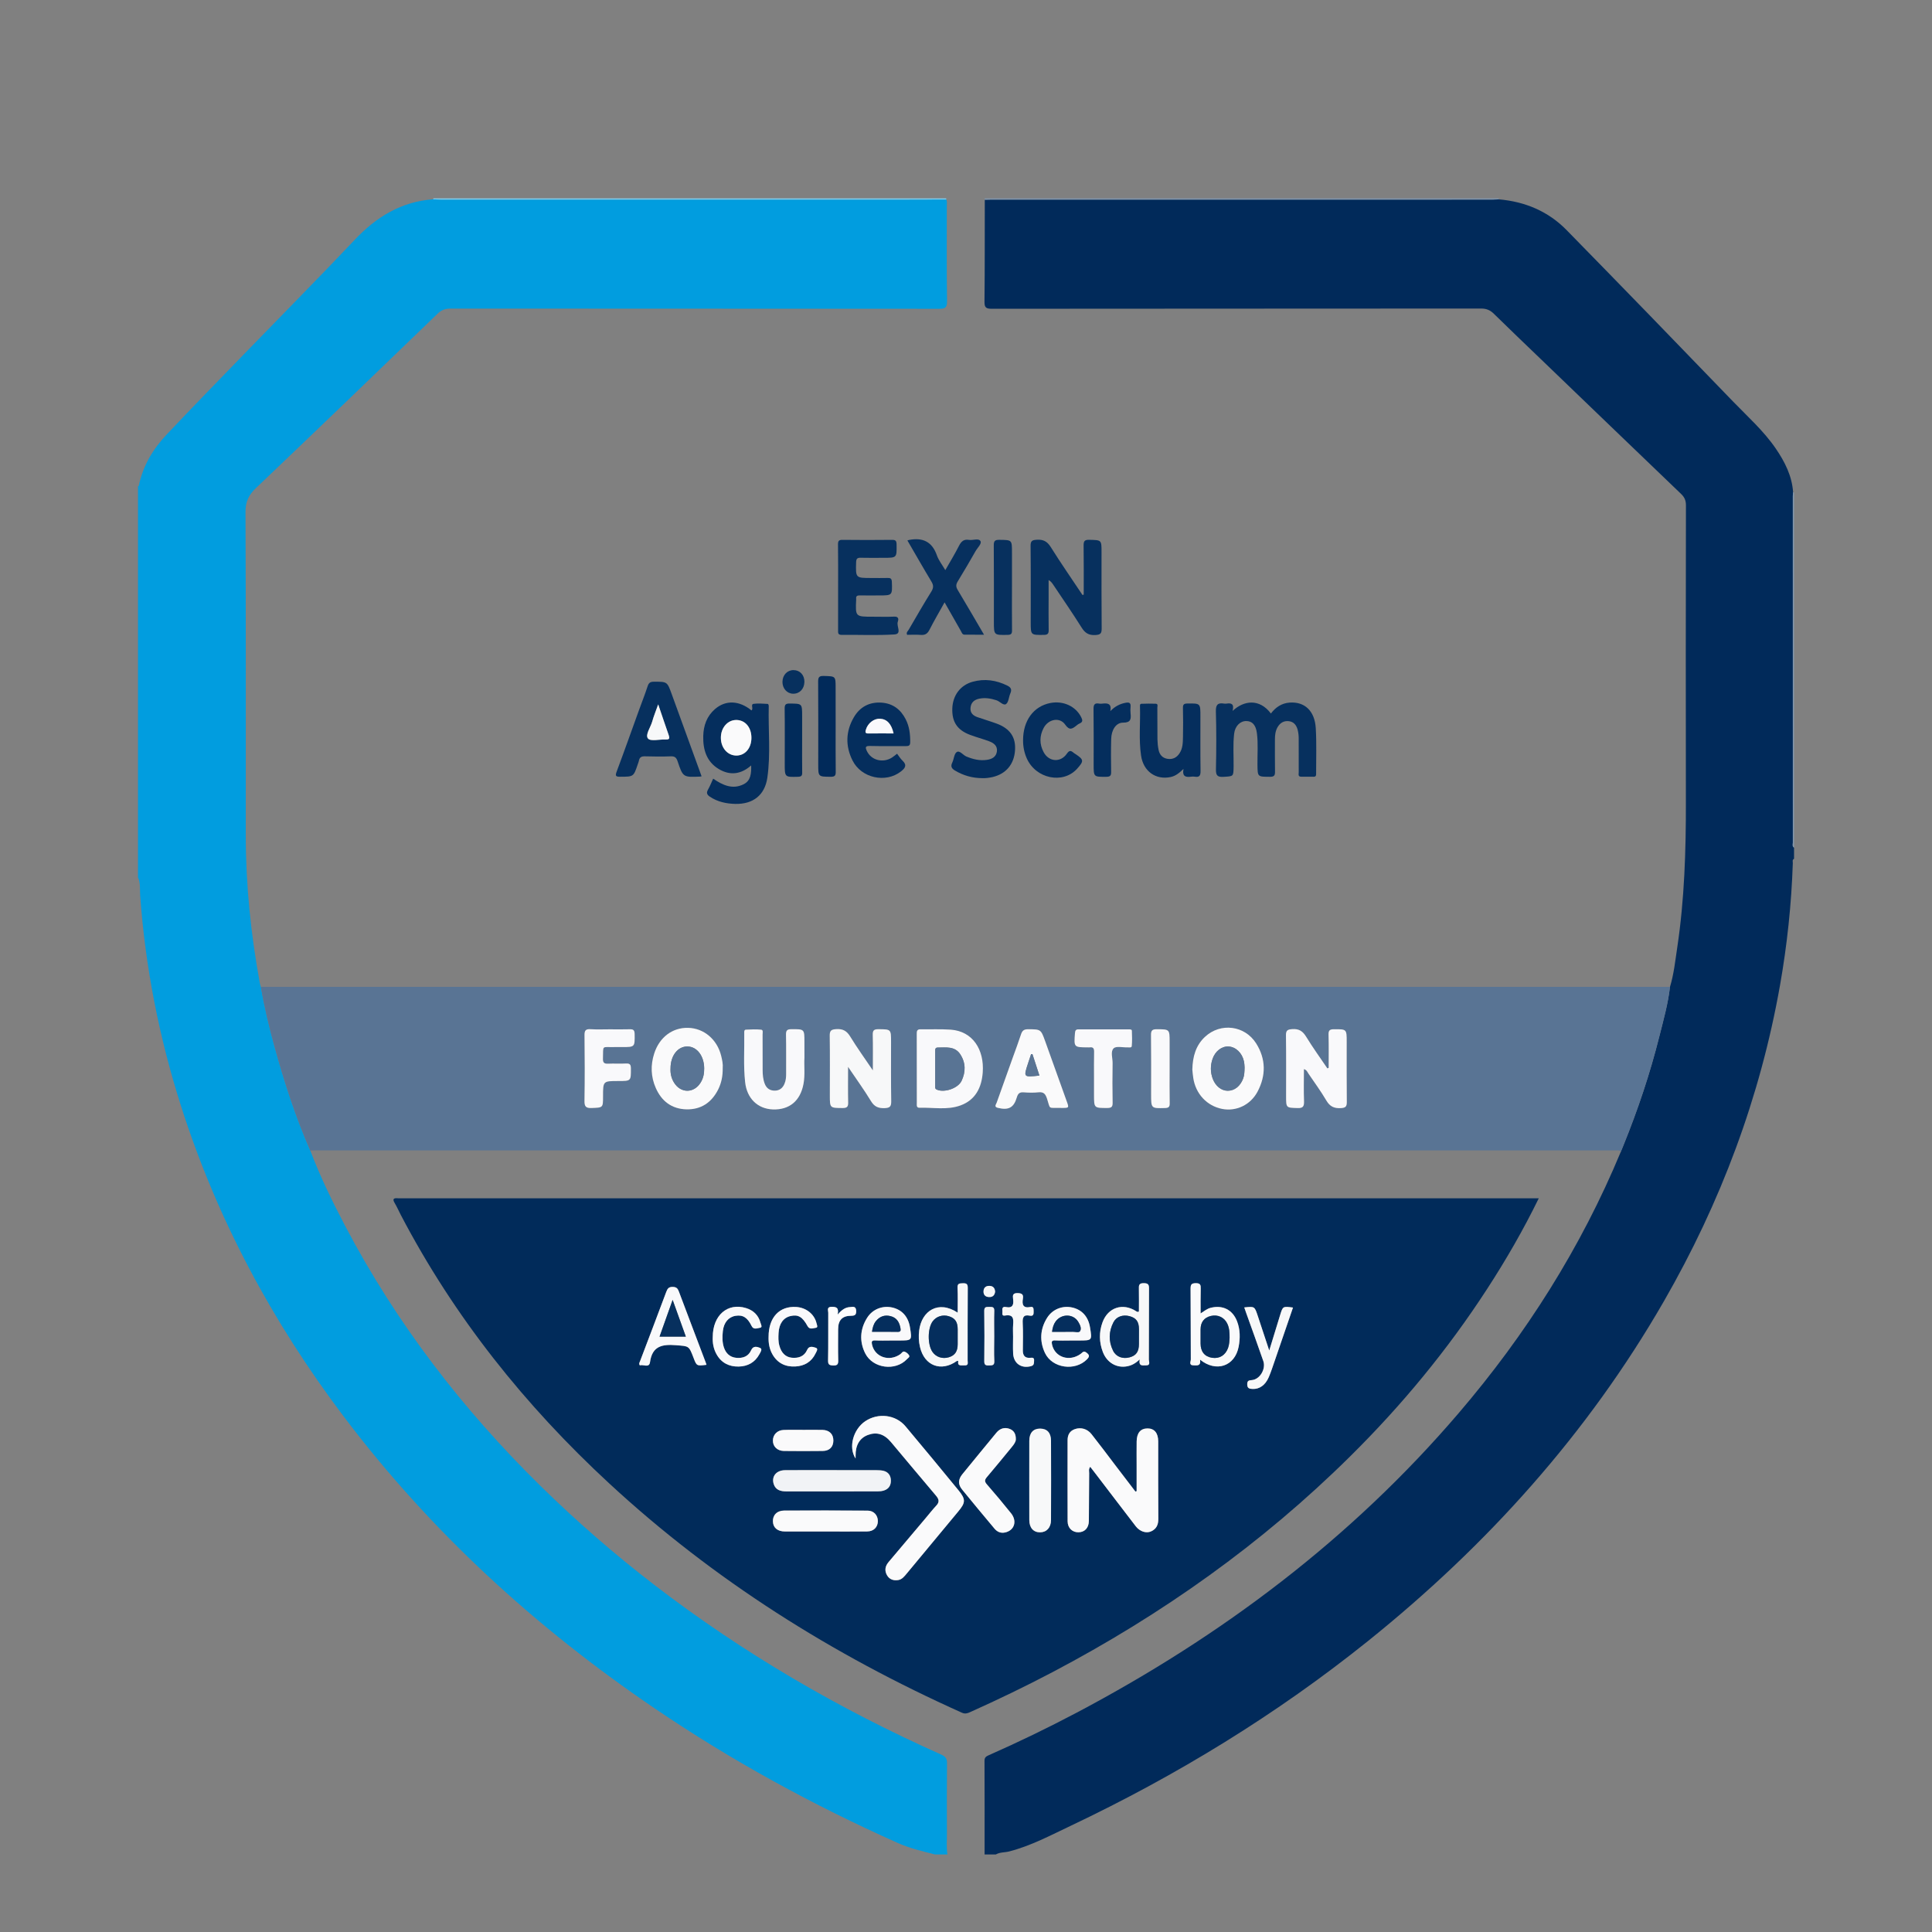 <?xml version="1.0" encoding="utf-8"?>
<!-- Generator: Adobe Illustrator 16.0.0, SVG Export Plug-In . SVG Version: 6.00 Build 0)  -->
<!DOCTYPE svg PUBLIC "-//W3C//DTD SVG 1.1//EN" "http://www.w3.org/Graphics/SVG/1.1/DTD/svg11.dtd">
<svg version="1.1" id="Layer_1" xmlns="http://www.w3.org/2000/svg" xmlns:xlink="http://www.w3.org/1999/xlink" x="0px" y="0px"
	 width="72px" height="72px" viewBox="0 0 72 72" enable-background="new 0 0 72 72" xml:space="preserve">
<rect x="0" y="0" width="72" height="72" fill="#808080" stroke="none"/>
<g>
	<path fill-rule="evenodd" clip-rule="evenodd" fill="#019DDF" d="M35.263,7.434c0.04,0.073,0.022,0.151,0.022,0.227
		c0,1.188-0.008,2.375,0.008,3.563c0.003,0.247-0.076,0.285-0.299,0.284c-6.068-0.006-12.136-0.004-18.203-0.008
		c-0.196,0-0.339,0.05-0.485,0.192c-2.252,2.173-4.505,4.342-6.771,6.5c-0.269,0.257-0.388,0.507-0.386,0.891
		c0.016,4.017,0.011,8.034,0.01,12.051c0,1.854,0.192,3.689,0.525,5.512c0.009,0.045,0.025,0.089,0.039,0.133
		c0.129,0.75,0.305,1.488,0.507,2.221c0.363,1.32,0.783,2.62,1.333,3.876c0.368,0.973,0.824,1.904,1.307,2.824
		c1.902,3.616,4.361,6.813,7.271,9.674c1.343,1.32,2.762,2.552,4.253,3.698c3.306,2.54,6.883,4.623,10.687,6.318
		c0.159,0.072,0.214,0.153,0.211,0.325c-0.009,0.871-0.006,1.742-0.003,2.613c0.002,0.261-0.025,0.522,0.019,0.783
		c-0.154,0-0.309,0-0.462,0c-0.475-0.121-0.948-0.231-1.399-0.433c-3.163-1.414-6.191-3.068-9.058-5.017
		c-4.438-3.017-8.352-6.593-11.591-10.887c-2.655-3.518-4.715-7.353-6.054-11.561c-0.813-2.555-1.329-5.169-1.521-7.845
		c-0.016-0.223,0.017-0.456-0.08-0.669c0-4.858,0-9.716,0-14.574c0.011-0.01,0.03-0.018,0.031-0.028
		c0.152-0.74,0.528-1.365,1.037-1.904c1.003-1.064,2.027-2.11,3.045-3.162c1.318-1.361,2.653-2.706,3.954-4.085
		c0.809-0.859,1.739-1.433,2.936-1.52c0.1,0.004,0.2,0.011,0.3,0.011c5.681,0,11.359,0,17.04,0
		C34.076,7.438,34.67,7.436,35.263,7.434z"/>
	<path fill-rule="evenodd" clip-rule="evenodd" fill="#012A5A" d="M62.236,36.776c0.147-0.48,0.196-0.979,0.271-1.472
		c0.269-1.795,0.324-3.603,0.321-5.415c-0.007-3.685-0.004-7.371,0.002-11.056c0.001-0.176-0.05-0.3-0.177-0.422
		c-1.752-1.679-3.5-3.363-5.249-5.045c-0.577-0.555-1.157-1.108-1.729-1.67c-0.14-0.139-0.282-0.199-0.484-0.198
		c-6.075,0.005-12.149,0.003-18.226,0.009c-0.218,0-0.28-0.043-0.276-0.272c0.014-1.264,0.008-2.528,0.011-3.792
		c0.077-0.001,0.153-0.005,0.23-0.005c6.231,0,12.463,0,18.694-0.001c0.077,0,0.153-0.004,0.23-0.008
		c0.979,0.083,1.843,0.445,2.529,1.146c2.076,2.119,4.141,4.249,6.198,6.383c0.55,0.57,1.147,1.1,1.598,1.76
		c0.337,0.494,0.604,1.018,0.645,1.631c-0.004,0.046-0.011,0.092-0.011,0.138c-0.001,4.305-0.001,8.609,0.001,12.914
		c0,0.063-0.031,0.141,0.045,0.188c0,0.139,0,0.278,0,0.417c-0.077,0.036-0.043,0.107-0.046,0.162
		c-0.051,1.527-0.211,3.042-0.476,4.545c-0.74,4.186-2.212,8.103-4.329,11.782c-2.847,4.943-6.596,9.102-11.029,12.663
		c-3.414,2.74-7.123,5.007-11.073,6.882c-0.749,0.354-1.483,0.748-2.295,0.957c-0.167,0.043-0.347,0.024-0.501,0.114
		c-0.139,0-0.278,0-0.417,0c0-1.165,0.003-2.329-0.003-3.492c-0.002-0.132,0.069-0.167,0.164-0.21
		c1.104-0.487,2.19-1.013,3.257-1.576c5.419-2.861,10.241-6.488,14.24-11.159c2.516-2.938,4.563-6.169,6.05-9.746
		c0.03-0.076,0.063-0.153,0.094-0.229c0.541-1.331,0.997-2.689,1.346-4.083C61.994,38.008,62.164,37.401,62.236,36.776z"/>
	<path fill-rule="evenodd" clip-rule="evenodd" fill="#8196AD" d="M55.848,7.392c0.003,0.012,0.006,0.024,0.007,0.037
		c-0.077,0.003-0.153,0.008-0.23,0.008C49.393,7.438,43.161,7.438,36.93,7.438c-0.077,0-0.153,0.003-0.23,0.005
		c-0.003-0.017-0.003-0.034-0.006-0.051C43.078,7.392,49.463,7.392,55.848,7.392z"/>
	<path fill-rule="evenodd" clip-rule="evenodd" fill="#7FCDEE" d="M16.144,7.427c0-0.012,0.002-0.024,0.008-0.035
		c6.37,0,12.739,0,19.108,0c0.006,0.014,0.007,0.028,0.003,0.042c-0.593,0.002-1.187,0.004-1.779,0.004c-5.681,0-11.359,0-17.04,0
		C16.344,7.438,16.243,7.431,16.144,7.427z"/>
	<path fill-rule="evenodd" clip-rule="evenodd" fill="#8196AD" d="M66.824,18.349l0.021-0.009l0.015,0.017c0,4.411,0,8.821,0,13.232
		c-0.076-0.048-0.045-0.125-0.045-0.188c-0.002-4.305-0.002-8.609-0.001-12.914C66.813,18.441,66.82,18.395,66.824,18.349z"/>
	<path fill-rule="evenodd" clip-rule="evenodd" fill="#597494" d="M60.401,42.928c-0.028-0.063-0.086-0.056-0.14-0.056
		c-0.06-0.003-0.122-0.001-0.185-0.001c-16.078,0-32.158,0-48.238,0c-0.092,0-0.185,0.003-0.276,0.004
		c-0.55-1.256-0.97-2.556-1.333-3.876c-0.202-0.733-0.378-1.472-0.507-2.221c17.45,0,34.9,0,52.351,0
		c0.055,0,0.108-0.001,0.163-0.001c-0.072,0.625-0.242,1.232-0.396,1.839c-0.349,1.394-0.805,2.752-1.346,4.083
		C60.464,42.774,60.432,42.852,60.401,42.928z M31.605,39.759c0.312,0.461,0.6,0.858,0.854,1.275
		c0.126,0.208,0.273,0.269,0.504,0.262c0.188-0.007,0.252-0.05,0.25-0.247c-0.012-0.74-0.006-1.479-0.006-2.219
		c0-0.478,0-0.471-0.475-0.475c-0.16-0.001-0.211,0.044-0.207,0.207c0.011,0.419,0.004,0.84,0.004,1.328
		c-0.308-0.456-0.591-0.848-0.841-1.257c-0.128-0.21-0.27-0.296-0.519-0.281c-0.186,0.011-0.251,0.049-0.247,0.247
		c0.011,0.739,0.004,1.479,0.004,2.218c0,0.479,0,0.472,0.476,0.475c0.161,0,0.211-0.044,0.206-0.207
		C31.599,40.666,31.605,40.246,31.605,39.759z M49.516,39.796c-0.018,0.007-0.033,0.012-0.049,0.02
		c-0.267-0.393-0.545-0.778-0.792-1.182c-0.128-0.208-0.269-0.299-0.518-0.281c-0.175,0.012-0.236,0.046-0.233,0.234
		c0.011,0.753,0.005,1.508,0.005,2.263c0,0.443,0,0.431,0.432,0.444c0.203,0.007,0.241-0.069,0.236-0.251
		c-0.015-0.396-0.004-0.792-0.004-1.2c0.109,0.033,0.131,0.113,0.173,0.173c0.224,0.331,0.462,0.654,0.664,0.998
		c0.132,0.224,0.292,0.297,0.541,0.282c0.174-0.01,0.222-0.058,0.22-0.228c-0.008-0.748-0.004-1.494-0.004-2.24
		c0-0.479,0-0.473-0.479-0.471c-0.146,0.001-0.2,0.04-0.197,0.195C49.522,38.966,49.516,39.382,49.516,39.796z M34.166,39.815
		c0,0.431-0.001,0.862,0.001,1.294c0,0.072-0.021,0.177,0.095,0.174c0.512-0.016,1.039,0.095,1.535-0.087
		c0.555-0.203,0.784-0.663,0.826-1.225c0.063-0.855-0.375-1.539-1.191-1.597c-0.375-0.026-0.752-0.008-1.13-0.014
		c-0.141-0.002-0.137,0.088-0.137,0.185C34.166,38.97,34.166,39.393,34.166,39.815z M44.435,39.86
		c0.01,0.083,0.018,0.199,0.034,0.313c0.089,0.594,0.511,1.043,1.077,1.154c0.52,0.1,1.052-0.142,1.318-0.644
		c0.318-0.602,0.314-1.219-0.053-1.799c-0.425-0.671-1.327-0.781-1.904-0.244C44.565,38.957,44.446,39.374,44.435,39.86z
		 M26.933,39.796c0.015-0.137-0.02-0.296-0.058-0.452c-0.149-0.61-0.644-1.026-1.229-1.04c-0.584-0.016-1.07,0.351-1.265,0.956
		c-0.141,0.434-0.126,0.869,0.058,1.284c0.216,0.493,0.595,0.784,1.143,0.797c0.546,0.013,0.937-0.254,1.181-0.738
		C26.886,40.358,26.938,40.096,26.933,39.796z M29.979,39.418c0-0.234,0-0.412,0-0.588c0-0.483,0-0.476-0.493-0.474
		c-0.157,0.002-0.194,0.053-0.193,0.202c0.01,0.484,0.003,0.969,0.005,1.455c0.001,0.132-0.011,0.262-0.064,0.383
		c-0.066,0.156-0.185,0.249-0.354,0.25c-0.178,0.002-0.31-0.08-0.377-0.25c-0.066-0.167-0.081-0.343-0.081-0.521
		c-0.002-0.44,0-0.878-0.002-1.318c-0.001-0.064,0.031-0.172-0.05-0.182c-0.189-0.019-0.383-0.012-0.574-0.001
		c-0.065,0.003-0.06,0.08-0.059,0.133c0.009,0.608-0.034,1.218,0.033,1.824c0.066,0.607,0.469,0.995,1.035,1.015
		c0.615,0.02,1.021-0.32,1.139-0.947C30.01,40.053,29.96,39.706,29.979,39.418z M39.482,41.288c0.03,0,0.062,0,0.092,0
		c0.268,0,0.268,0,0.176-0.254c-0.268-0.746-0.534-1.492-0.802-2.236c-0.16-0.445-0.161-0.438-0.64-0.442
		c-0.153,0-0.216,0.059-0.26,0.195c-0.095,0.292-0.204,0.58-0.308,0.868c-0.199,0.558-0.399,1.115-0.597,1.672
		c-0.023,0.066-0.11,0.157,0.041,0.194c0.398,0.098,0.596-0.003,0.708-0.386c0.042-0.142,0.101-0.204,0.255-0.192
		c0.184,0.013,0.371,0.019,0.553-0.001c0.194-0.02,0.261,0.061,0.318,0.236C39.153,41.352,39.049,41.279,39.482,41.288z
		 M22.722,38.36c-0.239,0-0.479,0.011-0.717-0.003c-0.172-0.009-0.223,0.043-0.221,0.219c0.01,0.816,0.012,1.633-0.001,2.448
		c-0.004,0.209,0.047,0.278,0.266,0.27c0.424-0.017,0.425-0.003,0.425-0.432c0-0.574,0-0.574,0.57-0.574c0.476,0,0.47,0,0.468-0.468
		c-0.001-0.138-0.03-0.191-0.178-0.184c-0.223,0.013-0.447-0.004-0.67,0.007c-0.152,0.008-0.199-0.044-0.193-0.196
		c0.017-0.514-0.063-0.412,0.428-0.424c0.092-0.002,0.185,0,0.276,0c0.489,0,0.482,0,0.477-0.489
		c-0.002-0.153-0.061-0.178-0.19-0.174C23.214,38.367,22.968,38.36,22.722,38.36z M40.771,40.152c0,0.216,0,0.432,0,0.647
		c0,0.5,0,0.494,0.498,0.493c0.148-0.001,0.198-0.04,0.195-0.194c-0.01-0.494-0.009-0.986-0.001-1.479
		c0.002-0.189-0.086-0.433,0.041-0.552c0.097-0.09,0.336-0.027,0.512-0.034c0.058-0.003,0.156,0.024,0.161-0.047
		c0.018-0.19,0.012-0.382,0.004-0.574c-0.003-0.052-0.071-0.049-0.116-0.049c-0.624-0.001-1.247,0.001-1.871-0.001
		c-0.102-0.001-0.125,0.045-0.133,0.139c-0.041,0.53-0.042,0.53,0.479,0.532c0.023,0,0.047,0.003,0.07,0
		c0.138-0.02,0.166,0.05,0.164,0.173C40.767,39.521,40.771,39.837,40.771,40.152z M43.588,39.849c0-0.339,0-0.677,0-1.016
		c0-0.481,0-0.475-0.486-0.477c-0.163,0-0.208,0.05-0.207,0.21c0.009,0.738,0.004,1.477,0.004,2.215c0,0.532,0,0.525,0.524,0.511
		c0.133-0.004,0.17-0.046,0.168-0.175C43.583,40.694,43.588,40.271,43.588,39.849z"/>
	<path fill-rule="evenodd" clip-rule="evenodd" fill="#07305E" d="M45.935,26.494c0.422-0.395,1.001-0.468,1.428,0.096
		c0.175-0.232,0.399-0.383,0.694-0.406c0.561-0.042,0.939,0.305,0.978,0.953c0.033,0.56,0.012,1.124,0.013,1.687
		c0.001,0.065,0,0.125-0.092,0.123c-0.154-0.003-0.309-0.001-0.462-0.001c-0.131,0-0.093-0.099-0.094-0.167
		c-0.003-0.416-0.002-0.832-0.001-1.248c0.001-0.117-0.012-0.23-0.041-0.342c-0.048-0.171-0.146-0.292-0.328-0.313
		c-0.187-0.021-0.327,0.065-0.42,0.226c-0.078,0.138-0.097,0.29-0.097,0.445c0.002,0.401-0.005,0.801,0.003,1.202
		c0.003,0.144-0.026,0.201-0.188,0.2c-0.464-0.002-0.46,0.006-0.466-0.45c-0.005-0.393,0.03-0.786-0.021-1.177
		c-0.04-0.308-0.176-0.451-0.398-0.451c-0.229,0-0.418,0.19-0.45,0.472c-0.047,0.407-0.016,0.816-0.02,1.224
		c-0.006,0.378-0.003,0.359-0.374,0.384c-0.247,0.016-0.289-0.069-0.284-0.293c0.015-0.717,0.018-1.434-0.003-2.149
		c-0.006-0.253,0.077-0.326,0.307-0.288c0.029,0.005,0.062,0.004,0.092,0C45.884,26.195,46.003,26.226,45.935,26.494z"/>
	<path fill-rule="evenodd" clip-rule="evenodd" fill="#07305E" d="M40.387,22.159c0-0.606,0.005-1.212-0.004-1.819
		c-0.002-0.163,0.025-0.228,0.211-0.223c0.457,0.012,0.457,0.001,0.457,0.458c0,0.947-0.004,1.895,0.005,2.842
		c0.002,0.186-0.041,0.239-0.236,0.249c-0.249,0.014-0.386-0.077-0.514-0.282c-0.339-0.541-0.703-1.066-1.058-1.597
		c-0.041-0.061-0.083-0.121-0.169-0.17c0,0.203,0,0.407,0,0.61c0,0.416-0.006,0.832,0.002,1.248
		c0.003,0.139-0.036,0.184-0.181,0.186c-0.488,0.005-0.488,0.011-0.488-0.474c0-0.948,0.006-1.896-0.005-2.843
		c-0.002-0.189,0.06-0.219,0.233-0.229c0.243-0.015,0.387,0.063,0.519,0.273c0.379,0.605,0.787,1.192,1.183,1.787
		C40.356,22.168,40.373,22.164,40.387,22.159z"/>
	<path fill-rule="evenodd" clip-rule="evenodd" fill="#052E5D" d="M26.578,29.018c0.359,0.248,0.725,0.413,1.134,0.209
		c0.271-0.134,0.289-0.406,0.282-0.702c-0.384,0.339-0.793,0.382-1.205,0.136c-0.459-0.273-0.594-0.727-0.581-1.231
		c0.009-0.391,0.133-0.742,0.439-1.006c0.396-0.342,0.902-0.322,1.358,0.051c0.088-0.064-0.049-0.228,0.084-0.246
		c0.172-0.023,0.353-0.003,0.527,0.004c0.013,0,0.033,0.049,0.033,0.076c-0.023,0.892,0.076,1.79-0.053,2.677
		c-0.095,0.652-0.538,0.989-1.198,0.973c-0.333-0.009-0.655-0.076-0.942-0.268c-0.108-0.072-0.14-0.141-0.072-0.262
		C26.456,29.303,26.509,29.167,26.578,29.018z M28.003,27.502c0.002-0.388-0.223-0.661-0.552-0.67
		c-0.33-0.009-0.59,0.286-0.587,0.667c0.002,0.372,0.248,0.655,0.572,0.658C27.764,28.16,28.001,27.886,28.003,27.502z"/>
	<path fill-rule="evenodd" clip-rule="evenodd" fill="#07305E" d="M31.234,21.885c0-0.532,0.003-1.063-0.004-1.595
		c-0.001-0.127,0.03-0.173,0.166-0.171c0.616,0.007,1.233,0.007,1.85,0c0.134-0.002,0.164,0.042,0.167,0.17
		c0.007,0.499,0.012,0.499-0.483,0.499c-0.285,0-0.569,0.006-0.855-0.002c-0.133-0.004-0.167,0.042-0.17,0.171
		c-0.017,0.583-0.02,0.583,0.565,0.583c0.2,0,0.4,0.005,0.601-0.001c0.109-0.003,0.161,0.014,0.166,0.146
		c0.018,0.505,0.022,0.505-0.479,0.505c-0.239,0-0.479,0.004-0.718-0.001c-0.098-0.002-0.146,0.028-0.133,0.13
		c0.001,0.008,0,0.016,0,0.023c-0.03,0.641-0.03,0.641,0.614,0.641c0.269,0,0.539,0.009,0.808-0.003
		c0.176-0.008,0.157,0.116,0.129,0.195c-0.058,0.158,0.17,0.451-0.126,0.469c-0.653,0.041-1.31,0.009-1.966,0.016
		c-0.147,0.001-0.133-0.083-0.133-0.178C31.234,22.949,31.234,22.417,31.234,21.885z"/>
	<path fill-rule="evenodd" clip-rule="evenodd" fill="#07305E" d="M26.146,28.93c-0.035,0.008-0.042,0.01-0.05,0.011
		c-0.639,0.027-0.643,0.028-0.845-0.573c-0.044-0.129-0.098-0.186-0.243-0.182c-0.321,0.012-0.646,0.01-0.97,0
		c-0.13-0.004-0.204,0.033-0.228,0.164c-0.008,0.045-0.028,0.088-0.042,0.131c-0.158,0.47-0.158,0.464-0.655,0.466
		c-0.168,0.001-0.191-0.031-0.132-0.192c0.283-0.754,0.551-1.514,0.825-2.271c0.109-0.303,0.229-0.603,0.329-0.91
		c0.04-0.122,0.094-0.168,0.226-0.168c0.502-0.002,0.502-0.008,0.67,0.457C25.4,26.88,25.77,27.896,26.146,28.93z M24.529,26.25
		c-0.09,0.255-0.169,0.444-0.224,0.641c-0.062,0.218-0.271,0.496-0.156,0.632c0.098,0.115,0.433,0.025,0.662,0.036
		c0.141,0.007,0.149-0.047,0.109-0.163C24.794,27.036,24.674,26.673,24.529,26.25z"/>
	<path fill-rule="evenodd" clip-rule="evenodd" fill="#07305E" d="M33.816,20.141c0.04-0.012,0.047-0.015,0.053-0.017
		c0.508-0.101,0.866,0.055,1.046,0.572c0.067,0.19,0.201,0.357,0.314,0.551c0.182-0.318,0.358-0.607,0.511-0.908
		c0.084-0.164,0.181-0.252,0.37-0.219c0.147,0.026,0.357-0.074,0.429,0.045c0.057,0.096-0.111,0.248-0.182,0.373
		c-0.218,0.38-0.437,0.76-0.666,1.132c-0.07,0.115-0.07,0.198-0.002,0.313c0.324,0.54,0.64,1.084,0.983,1.671
		c-0.263,0-0.494,0.002-0.727-0.001c-0.086-0.001-0.104-0.082-0.137-0.14c-0.197-0.345-0.393-0.691-0.606-1.065
		c-0.2,0.36-0.393,0.689-0.565,1.026c-0.074,0.145-0.164,0.2-0.325,0.187c-0.168-0.014-0.337-0.003-0.506-0.003
		c-0.044-0.086,0.024-0.134,0.057-0.187c0.278-0.478,0.554-0.958,0.847-1.428c0.085-0.139,0.082-0.235,0-0.372
		C34.408,21.171,34.121,20.664,33.816,20.141z"/>
	<path fill-rule="evenodd" clip-rule="evenodd" fill="#052E5D" d="M36.599,28.999c-0.36-0.002-0.696-0.096-1.008-0.282
		c-0.127-0.076-0.172-0.154-0.103-0.297c0.064-0.13,0.068-0.33,0.167-0.393c0.111-0.071,0.232,0.112,0.359,0.166
		c0.247,0.102,0.494,0.164,0.762,0.125c0.192-0.028,0.346-0.107,0.376-0.313c0.028-0.218-0.127-0.32-0.3-0.384
		c-0.23-0.085-0.469-0.148-0.698-0.234c-0.479-0.179-0.682-0.485-0.664-0.987c0.017-0.484,0.299-0.865,0.754-0.992
		c0.449-0.125,0.882-0.063,1.299,0.144c0.138,0.068,0.171,0.15,0.109,0.29c-0.059,0.133-0.062,0.326-0.159,0.396
		c-0.096,0.07-0.229-0.099-0.357-0.141c-0.208-0.068-0.418-0.103-0.635-0.061c-0.183,0.036-0.309,0.133-0.332,0.331
		c-0.022,0.197,0.091,0.3,0.257,0.359c0.237,0.084,0.482,0.153,0.719,0.241c0.499,0.186,0.717,0.509,0.682,0.997
		c-0.036,0.522-0.339,0.879-0.839,0.995C36.859,28.987,36.73,29.006,36.599,28.999z"/>
	<path fill-rule="evenodd" clip-rule="evenodd" fill="#052E5D" d="M33.432,28.089c0.069,0.09,0.125,0.187,0.203,0.259
		c0.181,0.17,0.091,0.284-0.06,0.402c-0.568,0.445-1.477,0.249-1.805-0.411c-0.269-0.539-0.254-1.089,0.053-1.612
		c0.225-0.383,0.576-0.57,1.023-0.542c0.42,0.027,0.716,0.247,0.906,0.619c0.138,0.269,0.171,0.554,0.169,0.851
		c-0.001,0.128-0.048,0.152-0.163,0.151c-0.446-0.005-0.894,0.005-1.339-0.006c-0.174-0.004-0.175,0.053-0.117,0.18
		c0.158,0.351,0.601,0.47,0.943,0.25C33.309,28.188,33.366,28.138,33.432,28.089z M33.301,27.333
		c-0.08-0.358-0.249-0.535-0.506-0.547c-0.229-0.011-0.456,0.167-0.526,0.408c-0.026,0.091-0.027,0.144,0.094,0.141
		C32.67,27.329,32.978,27.333,33.301,27.333z"/>
	<path fill-rule="evenodd" clip-rule="evenodd" fill="#052E5D" d="M44.105,28.655c-0.16,0.156-0.296,0.263-0.475,0.302
		c-0.554,0.119-1.02-0.208-1.106-0.799c-0.089-0.605-0.022-1.215-0.04-1.823c-0.001-0.044-0.009-0.105,0.055-0.107
		c0.178-0.006,0.354-0.009,0.531-0.002c0.098,0.004,0.061,0.093,0.061,0.146c0.004,0.393-0.001,0.786,0.004,1.179
		c0.002,0.13,0.015,0.262,0.041,0.39c0.036,0.179,0.137,0.306,0.331,0.338c0.197,0.031,0.346-0.045,0.451-0.207
		c0.121-0.183,0.124-0.395,0.128-0.601c0.007-0.362,0.008-0.725-0.001-1.087c-0.003-0.133,0.039-0.165,0.168-0.166
		c0.483-0.006,0.483-0.011,0.483,0.473c0,0.679-0.005,1.356,0.005,2.035c0.002,0.166-0.031,0.25-0.213,0.219
		c-0.046-0.008-0.094-0.006-0.139,0C44.203,28.968,44.05,28.954,44.105,28.655z"/>
	<path fill-rule="evenodd" clip-rule="evenodd" fill="#052E5D" d="M38.127,27.587c-0.001-0.729,0.387-1.262,1.01-1.387
		c0.483-0.096,0.949,0.118,1.154,0.524c0.05,0.1,0.076,0.183-0.056,0.237c-0.043,0.017-0.081,0.046-0.116,0.076
		c-0.151,0.118-0.258,0.205-0.423-0.033c-0.202-0.289-0.624-0.209-0.801,0.122c-0.159,0.298-0.161,0.611,0,0.908
		c0.196,0.363,0.632,0.392,0.865,0.052c0.09-0.13,0.15-0.119,0.247-0.034c0.022,0.02,0.052,0.034,0.077,0.052
		c0.31,0.206,0.314,0.258,0.055,0.546c-0.527,0.582-1.539,0.372-1.876-0.391C38.17,28.046,38.125,27.821,38.127,27.587z"/>
	<path fill-rule="evenodd" clip-rule="evenodd" fill="#07305E" d="M37.713,21.873c0,0.539-0.004,1.077,0.002,1.615
		c0.002,0.128-0.031,0.169-0.165,0.172c-0.511,0.009-0.511,0.015-0.511-0.498c0-0.946,0.004-1.893-0.004-2.838
		c-0.001-0.162,0.043-0.208,0.206-0.206c0.472,0.006,0.472-0.001,0.472,0.463C37.713,21.011,37.713,21.442,37.713,21.873z"/>
	<path fill-rule="evenodd" clip-rule="evenodd" fill="#012A5A" d="M31.142,27.066c0,0.561-0.004,1.123,0.003,1.685
		c0.003,0.142-0.024,0.199-0.186,0.197c-0.466-0.004-0.466,0.004-0.466-0.468c0-1.024,0.005-2.047-0.003-3.07
		c-0.001-0.165,0.028-0.224,0.21-0.219c0.441,0.013,0.441,0.002,0.441,0.444C31.142,26.112,31.142,26.589,31.142,27.066z"/>
	<path fill-rule="evenodd" clip-rule="evenodd" fill="#052E5D" d="M41.379,26.501c0.169-0.175,0.354-0.271,0.573-0.311
		c0.122-0.023,0.194-0.001,0.181,0.145c-0.008,0.084-0.009,0.17,0,0.254c0.024,0.212,0.004,0.343-0.279,0.342
		c-0.263-0.001-0.436,0.269-0.443,0.61c-0.011,0.408-0.009,0.815-0.002,1.223c0.003,0.138-0.032,0.184-0.179,0.185
		c-0.473,0.003-0.473,0.01-0.473-0.462c0-0.685,0.005-1.369-0.004-2.053c-0.003-0.168,0.034-0.246,0.212-0.212
		c0.037,0.007,0.076,0.004,0.114,0C41.276,26.198,41.435,26.217,41.379,26.501z"/>
	<path fill-rule="evenodd" clip-rule="evenodd" fill="#012B5A" d="M29.893,27.588c0,0.4-0.004,0.801,0.002,1.201
		c0.002,0.118-0.029,0.155-0.154,0.159c-0.496,0.013-0.496,0.019-0.496-0.484c0-0.685,0.006-1.371-0.003-2.056
		c-0.001-0.151,0.039-0.191,0.189-0.189c0.462,0.004,0.462-0.002,0.462,0.468C29.893,26.987,29.893,27.288,29.893,27.588z"/>
	<path fill-rule="evenodd" clip-rule="evenodd" fill="#07305E" d="M29.555,25.853c-0.229-0.006-0.399-0.199-0.395-0.448
		c0.006-0.252,0.181-0.434,0.414-0.432c0.237,0.001,0.408,0.186,0.404,0.436C29.974,25.675,29.798,25.858,29.555,25.853z"/>
	<path fill-rule="evenodd" clip-rule="evenodd" fill="#012B5A" d="M57.345,44.658c-0.583,1.192-1.226,2.303-1.926,3.38
		c-1.473,2.271-3.188,4.345-5.113,6.247c-3.281,3.246-7.007,5.887-11.086,8.033c-1.007,0.53-2.031,1.024-3.069,1.489
		c-0.101,0.046-0.187,0.072-0.3,0.022c-4.826-2.163-9.252-4.944-13.143-8.543c-3.142-2.904-5.779-6.203-7.768-10.003
		c-0.078-0.15-0.146-0.307-0.232-0.451c-0.092-0.153-0.034-0.188,0.114-0.176c0.046,0.005,0.093,0.001,0.138,0.001
		c14.031,0,28.063,0,42.093,0C57.137,44.658,57.22,44.658,57.345,44.658z M42.359,55.572c-0.015,0.005-0.03,0.009-0.046,0.013
		c-0.255-0.333-0.509-0.667-0.764-1c-0.289-0.38-0.574-0.763-0.87-1.137c-0.159-0.202-0.396-0.267-0.62-0.19
		c-0.193,0.067-0.273,0.215-0.273,0.41c-0.001,1.009-0.003,2.018,0.001,3.027c0.002,0.248,0.175,0.412,0.405,0.408
		c0.232-0.003,0.384-0.165,0.387-0.423c0.006-0.593,0.006-1.186,0.011-1.779c0.001-0.072-0.029-0.15,0.04-0.238
		c0.07,0.091,0.133,0.172,0.197,0.255c0.501,0.654,0.998,1.31,1.501,1.963c0.148,0.191,0.385,0.272,0.57,0.188
		c0.194-0.087,0.271-0.244,0.269-0.464c-0.008-0.964-0.003-1.927-0.004-2.889c0-0.311-0.143-0.484-0.396-0.483
		c-0.26,0-0.4,0.162-0.407,0.48c-0.004,0.292-0.001,0.584-0.001,0.879C42.359,54.918,42.359,55.245,42.359,55.572z M31.885,54.354
		c0-0.044,0-0.072,0-0.101c-0.007-0.392,0.15-0.659,0.457-0.775c0.325-0.121,0.604-0.041,0.859,0.262
		c0.562,0.666,1.114,1.336,1.679,1.998c0.117,0.138,0.137,0.241,0.008,0.377c-0.136,0.145-0.259,0.305-0.389,0.458
		c-0.461,0.547-0.922,1.096-1.385,1.641c-0.129,0.153-0.156,0.318-0.059,0.49c0.091,0.158,0.242,0.208,0.416,0.181
		c0.148-0.023,0.233-0.141,0.322-0.246c0.64-0.77,1.279-1.538,1.918-2.311c0.273-0.329,0.284-0.45,0.01-0.786
		c-0.652-0.8-1.312-1.593-1.975-2.385c-0.367-0.439-1.021-0.516-1.504-0.19C31.798,53.267,31.608,53.937,31.885,54.354z
		 M37.857,53.643c0.006-0.213-0.08-0.333-0.224-0.39c-0.189-0.074-0.364-0.022-0.497,0.137c-0.426,0.518-0.853,1.033-1.274,1.553
		c-0.157,0.194-0.161,0.378-0.007,0.567c0.398,0.49,0.804,0.975,1.208,1.458c0.101,0.12,0.231,0.177,0.392,0.143
		c0.348-0.074,0.461-0.421,0.225-0.715c-0.294-0.366-0.595-0.728-0.903-1.08c-0.092-0.106-0.083-0.169,0.003-0.27
		c0.314-0.368,0.619-0.746,0.928-1.12C37.787,53.83,37.857,53.729,37.857,53.643z M31.011,54.788c-0.585,0-1.169-0.004-1.755,0.003
		c-0.322,0.003-0.506,0.227-0.423,0.509c0.07,0.232,0.261,0.281,0.476,0.281c1.132,0,2.263,0,3.395-0.001
		c0.076,0,0.155-0.008,0.229-0.029c0.188-0.056,0.274-0.195,0.269-0.383c-0.006-0.178-0.096-0.31-0.275-0.354
		c-0.08-0.02-0.167-0.023-0.251-0.023C32.12,54.787,31.565,54.788,31.011,54.788z M38.358,55.173c0,0.492-0.001,0.983,0.001,1.477
		c0.001,0.286,0.154,0.458,0.402,0.456c0.244-0.002,0.407-0.177,0.407-0.459c0.004-0.984,0.004-1.971,0-2.956
		c-0.001-0.297-0.149-0.45-0.409-0.45c-0.255,0-0.399,0.161-0.4,0.454C38.357,54.188,38.358,54.68,38.358,55.173z M30.75,57.074
		c0.522,0,1.046,0.004,1.568-0.002c0.243-0.003,0.397-0.163,0.397-0.389c-0.002-0.215-0.152-0.384-0.375-0.386
		c-1.039-0.007-2.078-0.01-3.117-0.003c-0.275,0.001-0.434,0.18-0.419,0.416c0.013,0.228,0.176,0.362,0.445,0.363
		C29.749,57.075,30.25,57.074,30.75,57.074z M35.69,48.919c-0.723-0.478-1.344-0.068-1.436,0.661
		c-0.025,0.206-0.018,0.414,0.031,0.619c0.162,0.7,0.787,0.938,1.371,0.522c0.01-0.008,0.028,0,0.055,0
		c-0.037,0.212,0.119,0.152,0.232,0.161c0.16,0.014,0.117-0.104,0.117-0.186c0.001-0.9-0.002-1.801,0.005-2.7
		c0.001-0.154-0.054-0.177-0.187-0.173c-0.12,0.005-0.202,0.001-0.194,0.166C35.7,48.289,35.69,48.588,35.69,48.919z M42.444,48.879
		c-0.059,0.025-0.078,0.001-0.104-0.015c-0.496-0.322-1.047-0.143-1.252,0.412c-0.136,0.368-0.127,0.743,0.011,1.106
		c0.153,0.404,0.522,0.612,0.912,0.534c0.159-0.031,0.301-0.103,0.461-0.255c-0.042,0.27,0.113,0.218,0.234,0.221
		c0.185,0.003,0.107-0.139,0.108-0.217c0.006-0.876,0-1.755,0.006-2.632c0.002-0.148-0.019-0.212-0.192-0.214
		c-0.191-0.003-0.188,0.09-0.185,0.225C42.449,48.326,42.444,48.607,42.444,48.879z M26.328,50.863
		c-0.011-0.037-0.021-0.074-0.036-0.107c-0.331-0.877-0.666-1.751-0.994-2.628c-0.043-0.116-0.095-0.165-0.228-0.168
		c-0.147-0.002-0.193,0.06-0.24,0.184c-0.32,0.862-0.65,1.723-0.977,2.584c-0.018,0.047-0.054,0.094-0.007,0.157
		c0.125-0.048,0.347,0.11,0.378-0.121c0.083-0.608,0.462-0.672,0.973-0.631c0.472,0.039,0.474,0.01,0.646,0.461
		C25.962,50.908,25.962,50.908,26.328,50.863z M44.724,50.671c0.594,0.481,1.294,0.252,1.437-0.48
		c0.062-0.318,0.061-0.644-0.061-0.955c-0.167-0.428-0.54-0.61-0.984-0.496c-0.135,0.035-0.237,0.122-0.372,0.208
		c0-0.329-0.004-0.627,0.004-0.924c0.004-0.137-0.014-0.203-0.181-0.203c-0.168,0.002-0.197,0.053-0.197,0.21
		c0.009,0.876,0.002,1.754,0.009,2.632c0.001,0.074-0.085,0.219,0.1,0.22C44.605,50.883,44.758,50.921,44.724,50.671z
		 M33.199,49.957c0.1,0,0.201,0,0.301,0c0.492,0,0.492,0,0.413-0.488c-0.064-0.398-0.295-0.657-0.659-0.741
		c-0.362-0.081-0.736,0.059-0.94,0.387c-0.265,0.421-0.29,0.88-0.07,1.32c0.284,0.566,1.129,0.675,1.558,0.216
		c0.038-0.04,0.119-0.08,0.075-0.146c-0.035-0.056-0.096-0.104-0.157-0.129c-0.08-0.033-0.116,0.058-0.17,0.094
		c-0.411,0.287-0.939,0.109-1.049-0.35c-0.026-0.114-0.02-0.173,0.122-0.165C32.813,49.965,33.007,49.957,33.199,49.957z
		 M39.909,49.957c0.101,0,0.201,0,0.301,0c0.493,0,0.493,0,0.412-0.49c-0.065-0.398-0.298-0.656-0.661-0.739
		c-0.362-0.081-0.736,0.06-0.94,0.388c-0.26,0.415-0.284,0.864-0.079,1.303c0.271,0.578,1.132,0.693,1.573,0.234
		c0.106-0.111,0.079-0.164-0.028-0.246c-0.106-0.082-0.147,0.003-0.212,0.049c-0.419,0.304-0.957,0.131-1.066-0.339
		c-0.026-0.113-0.018-0.172,0.124-0.162C39.524,49.965,39.717,49.957,39.909,49.957z M46.37,48.724
		c0.026,0.074,0.05,0.146,0.075,0.217c0.213,0.594,0.427,1.187,0.634,1.781c0.104,0.294-0.128,0.687-0.428,0.71
		c-0.124,0.009-0.173,0.029-0.171,0.165c0.002,0.147,0.088,0.159,0.192,0.165c0.26,0.015,0.482-0.138,0.612-0.442
		c0.085-0.198,0.148-0.403,0.22-0.606c0.228-0.66,0.453-1.32,0.681-1.985c-0.378-0.05-0.378-0.05-0.478,0.275
		c-0.13,0.422-0.26,0.843-0.407,1.327c-0.156-0.471-0.294-0.885-0.43-1.299C46.755,48.684,46.756,48.683,46.37,48.724z
		 M26.562,49.827c-0.011,0.213,0.026,0.44,0.144,0.646c0.179,0.316,0.465,0.46,0.822,0.453c0.341-0.007,0.608-0.155,0.772-0.459
		c0.037-0.069,0.129-0.194,0.025-0.236c-0.094-0.038-0.252-0.097-0.332,0.085c-0.104,0.237-0.313,0.307-0.553,0.285
		c-0.238-0.023-0.39-0.166-0.464-0.393c-0.063-0.195-0.059-0.396-0.038-0.595c0.031-0.324,0.211-0.535,0.474-0.578
		c0.271-0.044,0.443,0.062,0.598,0.379c0.074,0.151,0.209,0.081,0.303,0.069c0.118-0.014,0.046-0.123,0.029-0.185
		c-0.074-0.284-0.264-0.467-0.539-0.551C27.117,48.538,26.563,49.012,26.562,49.827z M28.643,49.815
		c-0.009,0.235,0.03,0.462,0.149,0.666c0.188,0.325,0.484,0.464,0.851,0.444c0.338-0.018,0.603-0.175,0.752-0.487
		c0.03-0.063,0.116-0.179,0.005-0.211c-0.094-0.028-0.245-0.088-0.318,0.077c-0.109,0.249-0.321,0.317-0.568,0.296
		c-0.238-0.022-0.395-0.183-0.467-0.445c-0.046-0.16-0.04-0.321-0.031-0.481c0.02-0.345,0.18-0.566,0.444-0.628
		c0.285-0.066,0.446,0.028,0.637,0.377c0.077,0.141,0.211,0.071,0.309,0.061c0.09-0.009,0.038-0.113,0.024-0.171
		c-0.08-0.339-0.387-0.582-0.756-0.605C29.044,48.667,28.643,49.1,28.643,49.815z M29.958,53.287
		C29.958,53.288,29.958,53.288,29.958,53.287c-0.254,0.001-0.508-0.007-0.761,0.004c-0.236,0.011-0.395,0.183-0.393,0.399
		c0,0.217,0.162,0.378,0.405,0.383c0.485,0.006,0.97,0.006,1.454,0c0.253-0.005,0.392-0.15,0.394-0.386
		c0.001-0.242-0.148-0.393-0.407-0.399C30.42,53.283,30.189,53.287,29.958,53.287z M37.754,49.798c0,0,0.001,0,0.002,0
		c0,0.216-0.009,0.432,0.002,0.646c0.021,0.37,0.304,0.563,0.659,0.472c0.129-0.032,0.115-0.112,0.122-0.206
		c0.009-0.12-0.059-0.115-0.144-0.108c-0.2,0.019-0.277-0.089-0.275-0.277c0.002-0.339,0.013-0.678-0.005-1.016
		c-0.011-0.209,0.025-0.325,0.264-0.277c0.139,0.027,0.146-0.062,0.143-0.165c-0.004-0.088,0.008-0.185-0.125-0.158
		c-0.268,0.053-0.313-0.09-0.275-0.307c0.026-0.156-0.03-0.207-0.196-0.211c-0.18-0.005-0.188,0.084-0.171,0.208
		c0.029,0.213-0.001,0.365-0.274,0.31c-0.106-0.022-0.137,0.044-0.123,0.137c0.012,0.07-0.047,0.207,0.095,0.182
		c0.322-0.056,0.322,0.131,0.304,0.355C37.745,49.521,37.754,49.659,37.754,49.798z M31.217,48.99
		c0.054-0.272-0.062-0.286-0.221-0.288c-0.199-0.001-0.13,0.135-0.13,0.222c-0.004,0.592,0.005,1.185-0.007,1.776
		c-0.003,0.157,0.05,0.183,0.194,0.188c0.16,0.005,0.188-0.055,0.184-0.196c-0.01-0.384-0.003-0.769-0.003-1.152
		c0-0.336,0.148-0.502,0.479-0.504c0.147-0.001,0.2-0.033,0.193-0.189c-0.009-0.182-0.129-0.142-0.228-0.135
		C31.512,48.719,31.377,48.804,31.217,48.99z M37.052,49.801c0-0.316-0.009-0.633,0.002-0.947c0.006-0.16-0.084-0.148-0.188-0.149
		c-0.107,0-0.188-0.009-0.186,0.149c0.009,0.624,0.009,1.248,0.001,1.872c-0.002,0.14,0.05,0.166,0.173,0.16
		c0.113-0.005,0.209,0.011,0.201-0.161C37.04,50.418,37.052,50.108,37.052,49.801z M37.085,48.139
		c-0.008-0.133-0.071-0.214-0.212-0.218c-0.142-0.004-0.219,0.076-0.221,0.208c-0.003,0.124,0.069,0.201,0.197,0.208
		C36.987,48.346,37.066,48.279,37.085,48.139z"/>
	<path fill-rule="evenodd" clip-rule="evenodd" fill="#F7F8F9" d="M31.605,39.759c0,0.487-0.007,0.907,0.003,1.327
		c0.005,0.163-0.045,0.207-0.206,0.207c-0.476-0.003-0.476,0.003-0.476-0.475c0-0.739,0.007-1.479-0.004-2.218
		c-0.004-0.198,0.062-0.236,0.247-0.247c0.249-0.016,0.391,0.071,0.519,0.281c0.25,0.41,0.533,0.801,0.841,1.257
		c0-0.488,0.007-0.909-0.004-1.328c-0.004-0.163,0.047-0.208,0.207-0.207c0.475,0.003,0.475-0.003,0.475,0.475
		c0,0.74-0.006,1.479,0.006,2.219c0.002,0.197-0.063,0.24-0.25,0.247c-0.23,0.007-0.378-0.053-0.504-0.262
		C32.205,40.617,31.917,40.221,31.605,39.759z"/>
	<path fill-rule="evenodd" clip-rule="evenodd" fill="#F9F9FB" d="M49.516,39.796c0-0.414,0.007-0.83-0.005-1.244
		c-0.003-0.156,0.051-0.194,0.197-0.195c0.479-0.002,0.479-0.008,0.479,0.471c0,0.746-0.004,1.493,0.004,2.24
		c0.002,0.17-0.046,0.218-0.22,0.228c-0.249,0.015-0.409-0.058-0.541-0.282c-0.202-0.344-0.44-0.667-0.664-0.998
		c-0.042-0.06-0.063-0.141-0.173-0.173c0,0.407-0.011,0.804,0.004,1.2c0.005,0.182-0.033,0.258-0.236,0.251
		c-0.432-0.013-0.432-0.001-0.432-0.444c0-0.754,0.006-1.509-0.005-2.263c-0.003-0.188,0.059-0.222,0.233-0.234
		c0.249-0.019,0.39,0.073,0.518,0.281c0.247,0.404,0.525,0.789,0.792,1.182C49.482,39.808,49.498,39.803,49.516,39.796z"/>
	<path fill-rule="evenodd" clip-rule="evenodd" fill="#F9F9FB" d="M34.166,39.815c0-0.423,0-0.846-0.001-1.271
		c0-0.096-0.004-0.187,0.137-0.185c0.378,0.006,0.755-0.012,1.13,0.014c0.816,0.058,1.254,0.741,1.191,1.597
		c-0.042,0.562-0.271,1.021-0.826,1.225c-0.496,0.182-1.023,0.072-1.535,0.087c-0.115,0.003-0.095-0.102-0.095-0.174
		C34.165,40.678,34.166,40.246,34.166,39.815z M34.852,39.824c0,0.215-0.002,0.429,0,0.645c0.001,0.049-0.015,0.104,0.054,0.136
		c0.275,0.129,0.795-0.04,0.93-0.326c0.156-0.331,0.157-0.67-0.049-0.987c-0.204-0.312-0.53-0.252-0.834-0.253
		c-0.105-0.001-0.101,0.069-0.101,0.141C34.852,39.394,34.852,39.609,34.852,39.824z"/>
	<path fill-rule="evenodd" clip-rule="evenodd" fill="#FAFAFB" d="M44.435,39.86c0.012-0.486,0.131-0.903,0.473-1.221
		c0.577-0.537,1.479-0.427,1.904,0.244c0.367,0.581,0.371,1.198,0.053,1.799c-0.267,0.502-0.799,0.744-1.318,0.644
		c-0.566-0.11-0.988-0.56-1.077-1.154C44.452,40.059,44.444,39.943,44.435,39.86z M46.382,39.781
		c-0.004-0.047-0.005-0.141-0.024-0.23c-0.067-0.312-0.305-0.537-0.574-0.551c-0.251-0.013-0.495,0.172-0.595,0.462
		c-0.085,0.248-0.084,0.499,0.008,0.744c0.104,0.273,0.324,0.445,0.561,0.444c0.254-0.001,0.468-0.176,0.573-0.46
		C46.374,40.07,46.378,39.949,46.382,39.781z"/>
	<path fill-rule="evenodd" clip-rule="evenodd" fill="#FAFAFB" d="M26.933,39.796c0.005,0.3-0.047,0.562-0.17,0.808
		c-0.244,0.483-0.635,0.75-1.181,0.738c-0.548-0.014-0.927-0.304-1.143-0.797c-0.184-0.416-0.198-0.85-0.058-1.284
		c0.194-0.605,0.681-0.972,1.265-0.956c0.585,0.014,1.079,0.43,1.229,1.04C26.913,39.5,26.947,39.659,26.933,39.796z M24.989,39.812
		c-0.011,0.19,0.028,0.368,0.128,0.53c0.249,0.409,0.744,0.409,0.995,0.001c0.101-0.162,0.134-0.341,0.131-0.53
		c-0.004-0.459-0.265-0.805-0.618-0.814C25.263,38.991,24.99,39.338,24.989,39.812z"/>
	<path fill-rule="evenodd" clip-rule="evenodd" fill="#F9F9FB" d="M29.979,39.418c-0.02,0.288,0.03,0.635-0.036,0.98
		c-0.118,0.627-0.523,0.967-1.139,0.947c-0.566-0.02-0.969-0.407-1.035-1.015c-0.067-0.606-0.024-1.215-0.033-1.824
		c-0.001-0.053-0.007-0.129,0.059-0.133c0.191-0.011,0.385-0.018,0.574,0.001c0.081,0.01,0.049,0.118,0.05,0.182
		c0.002,0.439,0,0.878,0.002,1.318c0,0.177,0.015,0.354,0.081,0.521c0.067,0.171,0.199,0.253,0.377,0.25
		c0.17-0.002,0.288-0.095,0.354-0.25c0.054-0.122,0.065-0.251,0.064-0.383c-0.002-0.486,0.005-0.971-0.005-1.455
		c-0.001-0.149,0.036-0.2,0.193-0.202c0.493-0.002,0.493-0.01,0.493,0.474C29.979,39.006,29.979,39.184,29.979,39.418z"/>
	<path fill-rule="evenodd" clip-rule="evenodd" fill="#FAFAFB" d="M39.482,41.288c-0.434-0.009-0.329,0.064-0.463-0.345
		c-0.058-0.175-0.124-0.256-0.318-0.236c-0.182,0.02-0.369,0.015-0.553,0.001c-0.154-0.012-0.213,0.05-0.255,0.192
		c-0.112,0.383-0.31,0.484-0.708,0.386c-0.151-0.037-0.064-0.128-0.041-0.194c0.197-0.558,0.397-1.115,0.597-1.672
		c0.104-0.289,0.213-0.577,0.308-0.868c0.044-0.137,0.106-0.195,0.26-0.195c0.479,0.004,0.479-0.003,0.64,0.442
		c0.268,0.744,0.534,1.49,0.802,2.236c0.092,0.254,0.092,0.254-0.176,0.254C39.544,41.288,39.513,41.288,39.482,41.288z
		 M38.476,39.284c-0.017,0-0.033,0-0.05,0c-0.039,0.114-0.076,0.228-0.114,0.344c-0.172,0.522-0.172,0.522,0.424,0.455
		C38.649,39.813,38.563,39.548,38.476,39.284z"/>
	<path fill-rule="evenodd" clip-rule="evenodd" fill="#F9F9FB" d="M22.722,38.36c0.246,0,0.492,0.006,0.739-0.002
		c0.13-0.004,0.188,0.021,0.19,0.174c0.006,0.489,0.013,0.489-0.477,0.489c-0.092,0-0.185-0.002-0.276,0
		c-0.49,0.012-0.411-0.09-0.428,0.424c-0.006,0.152,0.041,0.204,0.193,0.196c0.223-0.011,0.447,0.006,0.67-0.007
		c0.147-0.007,0.177,0.046,0.178,0.184c0.002,0.468,0.008,0.468-0.468,0.468c-0.57,0-0.57,0-0.57,0.574
		c0,0.428-0.001,0.415-0.425,0.432c-0.219,0.009-0.27-0.061-0.266-0.27c0.013-0.815,0.011-1.632,0.001-2.448
		c-0.002-0.176,0.049-0.228,0.221-0.219C22.243,38.371,22.482,38.36,22.722,38.36z"/>
	<path fill-rule="evenodd" clip-rule="evenodd" fill="#F9F9FB" d="M40.771,40.152c0-0.315-0.004-0.631,0.003-0.947
		c0.002-0.124-0.026-0.193-0.164-0.173c-0.023,0.003-0.047,0-0.07,0c-0.521-0.002-0.52-0.002-0.479-0.532
		c0.008-0.094,0.031-0.14,0.133-0.139c0.624,0.002,1.247,0,1.871,0.001c0.045,0,0.113-0.003,0.116,0.049
		c0.008,0.192,0.014,0.384-0.004,0.574c-0.005,0.071-0.104,0.044-0.161,0.047c-0.176,0.007-0.415-0.056-0.512,0.034
		c-0.127,0.119-0.039,0.363-0.041,0.552c-0.008,0.493-0.009,0.986,0.001,1.479c0.003,0.154-0.047,0.193-0.195,0.194
		c-0.498,0.001-0.498,0.007-0.498-0.493C40.771,40.584,40.771,40.369,40.771,40.152z"/>
	<path fill-rule="evenodd" clip-rule="evenodd" fill="#F9F9FB" d="M43.588,39.849c0,0.423-0.005,0.846,0.003,1.269
		c0.002,0.128-0.035,0.17-0.168,0.175c-0.524,0.014-0.524,0.021-0.524-0.511c0-0.738,0.005-1.477-0.004-2.215
		c-0.001-0.16,0.044-0.21,0.207-0.21c0.486,0.002,0.486-0.004,0.486,0.477C43.588,39.172,43.588,39.51,43.588,39.849z"/>
	<path fill-rule="evenodd" clip-rule="evenodd" fill="#FAFAFB" d="M28.003,27.502c-0.002,0.384-0.239,0.658-0.566,0.655
		c-0.324-0.003-0.57-0.287-0.572-0.658c-0.003-0.381,0.257-0.675,0.587-0.667C27.78,26.841,28.005,27.114,28.003,27.502z"/>
	<path fill-rule="evenodd" clip-rule="evenodd" fill="#F7F8F9" d="M24.529,26.25c0.145,0.424,0.265,0.787,0.392,1.146
		c0.04,0.115,0.031,0.169-0.109,0.163c-0.229-0.011-0.564,0.079-0.662-0.036c-0.114-0.136,0.095-0.414,0.156-0.632
		C24.36,26.694,24.439,26.505,24.529,26.25z"/>
	<path fill-rule="evenodd" clip-rule="evenodd" fill="#F9F9FB" d="M33.301,27.333c-0.323,0-0.631-0.004-0.938,0.001
		c-0.121,0.002-0.12-0.05-0.094-0.141c0.07-0.24,0.297-0.419,0.526-0.408C33.052,26.798,33.221,26.975,33.301,27.333z"/>
	<path fill-rule="evenodd" clip-rule="evenodd" fill="#FAFAFB" d="M42.359,55.572c0-0.327,0-0.654,0-0.979
		c0-0.295-0.003-0.587,0.001-0.879c0.007-0.318,0.147-0.48,0.407-0.48c0.253-0.001,0.396,0.173,0.396,0.483
		c0.001,0.962-0.004,1.925,0.004,2.889c0.002,0.22-0.074,0.377-0.269,0.464c-0.186,0.084-0.422,0.003-0.57-0.188
		c-0.503-0.653-1-1.309-1.501-1.963c-0.064-0.083-0.127-0.164-0.197-0.255c-0.069,0.088-0.039,0.166-0.04,0.238
		c-0.005,0.594-0.005,1.187-0.011,1.779c-0.003,0.258-0.154,0.42-0.387,0.423c-0.23,0.004-0.403-0.16-0.405-0.408
		c-0.004-1.01-0.002-2.019-0.001-3.027c0-0.195,0.08-0.343,0.273-0.41c0.224-0.076,0.461-0.012,0.62,0.19
		c0.296,0.374,0.581,0.757,0.87,1.137c0.255,0.333,0.509,0.667,0.764,1C42.329,55.581,42.345,55.577,42.359,55.572z"/>
	<path fill-rule="evenodd" clip-rule="evenodd" fill="#FAFAFB" d="M31.885,54.354c-0.276-0.417-0.087-1.087,0.358-1.388
		c0.482-0.325,1.137-0.249,1.504,0.19c0.663,0.792,1.322,1.585,1.975,2.385c0.274,0.336,0.264,0.457-0.01,0.786
		c-0.639,0.772-1.278,1.541-1.918,2.311c-0.089,0.105-0.174,0.223-0.322,0.246c-0.174,0.027-0.325-0.022-0.416-0.181
		c-0.098-0.172-0.07-0.337,0.059-0.49c0.463-0.545,0.924-1.094,1.385-1.641c0.13-0.153,0.253-0.313,0.389-0.458
		c0.129-0.136,0.109-0.239-0.008-0.377c-0.564-0.662-1.117-1.332-1.679-1.998c-0.256-0.303-0.534-0.383-0.859-0.262
		c-0.307,0.116-0.464,0.384-0.457,0.775C31.885,54.281,31.885,54.31,31.885,54.354z"/>
	<path fill-rule="evenodd" clip-rule="evenodd" fill="#FAFAFB" d="M37.857,53.643c0,0.087-0.07,0.188-0.15,0.283
		c-0.309,0.374-0.613,0.752-0.928,1.12c-0.086,0.101-0.095,0.163-0.003,0.27c0.309,0.353,0.609,0.714,0.903,1.08
		c0.236,0.294,0.123,0.641-0.225,0.715c-0.16,0.034-0.291-0.022-0.392-0.143c-0.404-0.483-0.81-0.968-1.208-1.458
		c-0.154-0.189-0.15-0.373,0.007-0.567c0.422-0.52,0.849-1.035,1.274-1.553c0.133-0.159,0.308-0.211,0.497-0.137
		C37.777,53.31,37.863,53.43,37.857,53.643z"/>
	<path fill-rule="evenodd" clip-rule="evenodd" fill="#F1F3F6" d="M31.011,54.788c0.555,0,1.109-0.001,1.663,0.002
		c0.084,0,0.171,0.004,0.251,0.023c0.18,0.045,0.27,0.177,0.275,0.354c0.006,0.188-0.081,0.327-0.269,0.383
		c-0.073,0.021-0.152,0.029-0.229,0.029c-1.132,0.001-2.263,0.001-3.395,0.001c-0.215,0-0.405-0.049-0.476-0.281
		c-0.083-0.282,0.101-0.506,0.423-0.509C29.842,54.784,30.426,54.788,31.011,54.788z"/>
	<path fill-rule="evenodd" clip-rule="evenodd" fill="#F7F8F9" d="M38.358,55.173c0-0.493-0.001-0.985,0.001-1.479
		c0.001-0.293,0.146-0.454,0.4-0.454c0.26,0,0.408,0.153,0.409,0.45c0.004,0.985,0.004,1.972,0,2.956
		c0,0.282-0.163,0.457-0.407,0.459c-0.248,0.002-0.401-0.17-0.402-0.456C38.357,56.156,38.358,55.665,38.358,55.173z"/>
	<path fill-rule="evenodd" clip-rule="evenodd" fill="#FAFAFB" d="M30.75,57.074c-0.5,0-1.001,0.001-1.5,0
		c-0.27-0.001-0.433-0.136-0.445-0.363c-0.015-0.236,0.144-0.415,0.419-0.416c1.039-0.007,2.078-0.004,3.117,0.003
		c0.223,0.002,0.373,0.171,0.375,0.386c0,0.226-0.154,0.386-0.397,0.389C31.796,57.078,31.272,57.074,30.75,57.074z"/>
	<path fill-rule="evenodd" clip-rule="evenodd" fill="#F7F8F9" d="M35.69,48.919c0-0.331,0.01-0.63-0.005-0.929
		c-0.008-0.165,0.074-0.161,0.194-0.166c0.133-0.004,0.188,0.019,0.187,0.173c-0.007,0.899-0.004,1.8-0.005,2.7
		c0,0.082,0.043,0.199-0.117,0.186c-0.113-0.009-0.27,0.051-0.232-0.161c-0.026,0-0.045-0.008-0.055,0
		c-0.584,0.415-1.209,0.178-1.371-0.522c-0.049-0.205-0.057-0.413-0.031-0.619C34.347,48.851,34.968,48.441,35.69,48.919z
		 M35.69,49.819c0-0.093,0-0.185,0-0.277c0-0.274-0.094-0.415-0.323-0.487c-0.234-0.075-0.481,0.005-0.615,0.196
		c-0.186,0.268-0.187,0.858-0.004,1.128c0.133,0.196,0.376,0.275,0.613,0.203c0.228-0.069,0.329-0.22,0.329-0.486
		C35.69,50.004,35.69,49.911,35.69,49.819z"/>
	<path fill-rule="evenodd" clip-rule="evenodd" fill="#F7F8F9" d="M42.444,48.879c0-0.271,0.005-0.553-0.001-0.834
		c-0.004-0.135-0.007-0.228,0.185-0.225c0.174,0.002,0.194,0.065,0.192,0.214c-0.006,0.877,0,1.756-0.006,2.632
		c-0.001,0.078,0.076,0.22-0.108,0.217c-0.121-0.003-0.276,0.049-0.234-0.221c-0.16,0.152-0.302,0.224-0.461,0.255
		c-0.39,0.078-0.759-0.13-0.912-0.534c-0.138-0.363-0.146-0.738-0.011-1.106c0.205-0.555,0.756-0.734,1.252-0.412
		C42.366,48.88,42.386,48.904,42.444,48.879z M42.445,49.815c0-0.094,0-0.187,0-0.278c-0.001-0.281-0.102-0.421-0.352-0.487
		c-0.247-0.064-0.487,0.014-0.598,0.227c-0.18,0.35-0.188,0.715-0.012,1.066c0.113,0.226,0.359,0.311,0.613,0.242
		c0.245-0.066,0.347-0.212,0.348-0.493C42.445,49.999,42.445,49.907,42.445,49.815z"/>
	<path fill-rule="evenodd" clip-rule="evenodd" fill="#F9F9FB" d="M26.328,50.863c-0.366,0.045-0.366,0.045-0.485-0.27
		c-0.172-0.451-0.174-0.422-0.646-0.461c-0.511-0.041-0.89,0.022-0.973,0.631c-0.031,0.231-0.253,0.073-0.378,0.121
		c-0.047-0.063-0.011-0.11,0.007-0.157c0.326-0.861,0.656-1.722,0.977-2.584c0.047-0.124,0.093-0.186,0.24-0.184
		c0.133,0.003,0.185,0.052,0.228,0.168c0.328,0.877,0.663,1.751,0.994,2.628C26.307,50.789,26.317,50.826,26.328,50.863z
		 M25.559,49.812c-0.165-0.458-0.32-0.89-0.492-1.369c-0.173,0.487-0.328,0.923-0.487,1.369
		C24.911,49.812,25.219,49.812,25.559,49.812z"/>
	<path fill-rule="evenodd" clip-rule="evenodd" fill="#FAFAFB" d="M44.724,50.671c0.034,0.25-0.118,0.212-0.246,0.211
		c-0.185-0.001-0.099-0.146-0.1-0.22c-0.007-0.878,0-1.756-0.009-2.632c0-0.157,0.029-0.208,0.197-0.21
		c0.167,0,0.185,0.066,0.181,0.203c-0.008,0.297-0.004,0.595-0.004,0.924c0.135-0.086,0.237-0.173,0.372-0.208
		c0.444-0.114,0.817,0.068,0.984,0.496c0.121,0.312,0.122,0.637,0.061,0.955C46.018,50.923,45.317,51.152,44.724,50.671z
		 M45.823,49.856c0.002-0.199-0.01-0.368-0.084-0.525c-0.111-0.237-0.354-0.351-0.614-0.289c-0.249,0.06-0.381,0.231-0.382,0.499
		c0,0.177,0,0.354,0,0.53c0,0.302,0.151,0.487,0.43,0.53c0.275,0.041,0.495-0.096,0.593-0.364
		C45.814,50.104,45.817,49.965,45.823,49.856z"/>
	<path fill-rule="evenodd" clip-rule="evenodd" fill="#F9F9FB" d="M33.199,49.957c-0.192,0-0.387,0.008-0.577-0.003
		c-0.142-0.008-0.148,0.051-0.122,0.165c0.109,0.459,0.638,0.637,1.049,0.35c0.054-0.036,0.09-0.127,0.17-0.094
		c0.062,0.024,0.122,0.073,0.157,0.129c0.044,0.066-0.037,0.106-0.075,0.146c-0.429,0.459-1.273,0.351-1.558-0.216
		c-0.22-0.44-0.194-0.899,0.07-1.32c0.204-0.328,0.578-0.468,0.94-0.387c0.364,0.084,0.595,0.343,0.659,0.741
		c0.079,0.488,0.079,0.488-0.413,0.488C33.4,49.957,33.299,49.957,33.199,49.957z M32.497,49.632c0.324,0,0.638-0.003,0.952,0.003
		c0.111,0.002,0.126-0.044,0.108-0.138c-0.039-0.221-0.139-0.392-0.368-0.448c-0.22-0.057-0.407,0.01-0.55,0.189
		C32.557,49.342,32.521,49.466,32.497,49.632z"/>
	<path fill-rule="evenodd" clip-rule="evenodd" fill="#F9F9FB" d="M39.909,49.957c-0.192,0-0.385,0.008-0.577-0.003
		c-0.142-0.01-0.15,0.049-0.124,0.162c0.109,0.47,0.647,0.643,1.066,0.339c0.064-0.046,0.105-0.131,0.212-0.049
		c0.107,0.082,0.135,0.135,0.028,0.246c-0.441,0.459-1.302,0.344-1.573-0.234c-0.205-0.438-0.181-0.888,0.079-1.303
		c0.204-0.328,0.578-0.469,0.94-0.388c0.363,0.083,0.596,0.341,0.661,0.739c0.081,0.49,0.081,0.49-0.412,0.49
		C40.11,49.957,40.01,49.957,39.909,49.957z M39.207,49.633c0.268,0,0.519,0.003,0.771-0.002c0.097-0.002,0.235,0.049,0.277-0.031
		c0.058-0.105-0.01-0.237-0.075-0.344c-0.181-0.297-0.618-0.305-0.836-0.014C39.266,49.348,39.227,49.471,39.207,49.633z"/>
	<path fill-rule="evenodd" clip-rule="evenodd" fill="#F7F8F9" d="M46.37,48.724c0.386-0.041,0.385-0.04,0.501,0.308
		c0.136,0.414,0.273,0.828,0.43,1.299c0.147-0.484,0.277-0.905,0.407-1.327c0.1-0.325,0.1-0.325,0.478-0.275
		c-0.228,0.665-0.453,1.325-0.681,1.985c-0.071,0.203-0.135,0.408-0.22,0.606c-0.13,0.305-0.353,0.457-0.612,0.442
		c-0.104-0.006-0.19-0.018-0.192-0.165c-0.002-0.136,0.047-0.156,0.171-0.165c0.3-0.023,0.531-0.416,0.428-0.71
		c-0.207-0.595-0.421-1.188-0.634-1.781C46.42,48.869,46.396,48.798,46.37,48.724z"/>
	<path fill-rule="evenodd" clip-rule="evenodd" fill="#F9F9FB" d="M26.562,49.827c0.001-0.815,0.556-1.289,1.241-1.078
		c0.275,0.084,0.465,0.267,0.539,0.551c0.017,0.062,0.089,0.171-0.029,0.185c-0.094,0.012-0.229,0.082-0.303-0.069
		c-0.154-0.317-0.326-0.423-0.598-0.379c-0.263,0.043-0.442,0.254-0.474,0.578c-0.021,0.199-0.025,0.399,0.038,0.595
		c0.074,0.227,0.226,0.369,0.464,0.393c0.239,0.021,0.449-0.048,0.553-0.285c0.08-0.182,0.238-0.123,0.332-0.085
		c0.104,0.042,0.012,0.167-0.025,0.236c-0.164,0.304-0.432,0.452-0.772,0.459c-0.357,0.007-0.644-0.137-0.822-0.453
		C26.588,50.268,26.551,50.04,26.562,49.827z"/>
	<path fill-rule="evenodd" clip-rule="evenodd" fill="#F9F9FB" d="M28.643,49.815c0-0.716,0.401-1.148,1.03-1.108
		c0.369,0.023,0.676,0.267,0.756,0.605c0.014,0.058,0.065,0.162-0.024,0.171c-0.098,0.011-0.231,0.08-0.309-0.061
		c-0.19-0.349-0.352-0.443-0.637-0.377c-0.265,0.062-0.425,0.283-0.444,0.628c-0.009,0.16-0.015,0.321,0.031,0.481
		c0.072,0.263,0.229,0.423,0.467,0.445c0.247,0.021,0.459-0.047,0.568-0.296c0.073-0.165,0.225-0.105,0.318-0.077
		c0.111,0.032,0.025,0.147-0.005,0.211c-0.149,0.313-0.414,0.47-0.752,0.487c-0.366,0.02-0.662-0.119-0.851-0.444
		C28.673,50.277,28.634,50.051,28.643,49.815z"/>
	<path fill-rule="evenodd" clip-rule="evenodd" fill="#FAFAFB" d="M29.958,53.287c0.231,0,0.462-0.004,0.692,0.001
		c0.259,0.007,0.408,0.157,0.407,0.399c-0.002,0.235-0.141,0.381-0.394,0.386c-0.484,0.006-0.969,0.006-1.454,0
		c-0.243-0.005-0.405-0.166-0.405-0.383c-0.002-0.217,0.156-0.389,0.393-0.399C29.45,53.28,29.704,53.288,29.958,53.287
		C29.958,53.288,29.958,53.288,29.958,53.287z"/>
	<path fill-rule="evenodd" clip-rule="evenodd" fill="#F7F8F9" d="M37.754,49.798c0-0.139-0.009-0.277,0.001-0.416
		c0.019-0.225,0.019-0.411-0.304-0.355c-0.142,0.025-0.083-0.111-0.095-0.182c-0.014-0.093,0.017-0.159,0.123-0.137
		c0.273,0.056,0.304-0.097,0.274-0.31c-0.017-0.124-0.009-0.213,0.171-0.208c0.166,0.004,0.223,0.055,0.196,0.211
		c-0.038,0.217,0.008,0.359,0.275,0.307c0.133-0.026,0.121,0.07,0.125,0.158c0.003,0.104-0.004,0.192-0.143,0.165
		c-0.238-0.048-0.274,0.068-0.264,0.277c0.018,0.338,0.007,0.677,0.005,1.016c-0.002,0.188,0.075,0.296,0.275,0.277
		c0.085-0.007,0.152-0.012,0.144,0.108c-0.007,0.094,0.007,0.174-0.122,0.206c-0.355,0.092-0.639-0.102-0.659-0.472
		c-0.011-0.215-0.002-0.431-0.002-0.646C37.755,49.798,37.754,49.798,37.754,49.798z"/>
	<path fill-rule="evenodd" clip-rule="evenodd" fill="#FDFDFE" d="M31.217,48.99c0.16-0.187,0.295-0.271,0.462-0.279
		c0.099-0.007,0.219-0.047,0.228,0.135c0.007,0.156-0.046,0.188-0.193,0.189c-0.33,0.002-0.479,0.168-0.479,0.504
		c0,0.384-0.007,0.769,0.003,1.152c0.004,0.142-0.023,0.201-0.184,0.196c-0.145-0.005-0.197-0.03-0.194-0.188
		c0.012-0.592,0.003-1.185,0.007-1.776c0-0.087-0.069-0.223,0.13-0.222C31.155,48.704,31.271,48.718,31.217,48.99z"/>
	<path fill-rule="evenodd" clip-rule="evenodd" fill="#F1F3F6" d="M37.052,49.801c0,0.308-0.012,0.617,0.003,0.924
		c0.008,0.172-0.088,0.156-0.201,0.161c-0.123,0.006-0.175-0.021-0.173-0.16c0.008-0.624,0.008-1.248-0.001-1.872
		c-0.002-0.158,0.078-0.149,0.186-0.149c0.104,0.001,0.194-0.011,0.188,0.149C37.043,49.168,37.052,49.484,37.052,49.801z"/>
	<path fill-rule="evenodd" clip-rule="evenodd" fill="#F7F8F9" d="M37.085,48.139c-0.019,0.141-0.098,0.207-0.235,0.198
		c-0.128-0.007-0.2-0.084-0.197-0.208c0.002-0.132,0.079-0.212,0.221-0.208C37.014,47.925,37.077,48.006,37.085,48.139z"/>
	<path fill-rule="evenodd" clip-rule="evenodd" fill="#597494" d="M34.852,39.824c0-0.215,0-0.43,0-0.645
		c0-0.072-0.005-0.142,0.101-0.141c0.304,0.001,0.63-0.058,0.834,0.253c0.206,0.316,0.205,0.656,0.049,0.987
		c-0.135,0.286-0.654,0.455-0.93,0.326c-0.068-0.032-0.053-0.087-0.054-0.136C34.85,40.253,34.852,40.04,34.852,39.824z"/>
	<path fill-rule="evenodd" clip-rule="evenodd" fill="#597494" d="M46.382,39.781c-0.004,0.168-0.008,0.289-0.052,0.408
		c-0.105,0.285-0.319,0.459-0.573,0.46c-0.236,0.001-0.457-0.17-0.561-0.444c-0.092-0.246-0.093-0.496-0.008-0.744
		c0.1-0.29,0.344-0.475,0.595-0.462c0.27,0.015,0.507,0.24,0.574,0.551C46.377,39.64,46.378,39.734,46.382,39.781z"/>
	<path fill-rule="evenodd" clip-rule="evenodd" fill="#597494" d="M24.989,39.812c0.001-0.474,0.273-0.821,0.636-0.813
		c0.354,0.009,0.614,0.354,0.618,0.814c0.003,0.189-0.03,0.368-0.131,0.53c-0.251,0.408-0.746,0.408-0.995-0.001
		C25.018,40.18,24.979,40.002,24.989,39.812z"/>
	<path fill-rule="evenodd" clip-rule="evenodd" fill="#597494" d="M38.476,39.284c0.087,0.264,0.174,0.529,0.26,0.799
		c-0.596,0.067-0.596,0.067-0.424-0.455c0.038-0.116,0.075-0.229,0.114-0.344C38.442,39.284,38.459,39.284,38.476,39.284z"/>
	<path fill-rule="evenodd" clip-rule="evenodd" fill="#052E5D" d="M35.69,49.819c0,0.092,0,0.185,0,0.276
		c0,0.267-0.102,0.417-0.329,0.486c-0.237,0.072-0.48-0.007-0.613-0.203c-0.183-0.27-0.182-0.86,0.004-1.128
		c0.134-0.191,0.381-0.271,0.615-0.196c0.229,0.072,0.323,0.213,0.323,0.487C35.69,49.635,35.69,49.727,35.69,49.819z"/>
	<path fill-rule="evenodd" clip-rule="evenodd" fill="#052E5D" d="M42.445,49.815c0,0.092,0,0.184,0,0.276
		c-0.001,0.281-0.103,0.427-0.348,0.493c-0.254,0.068-0.5-0.017-0.613-0.242c-0.176-0.352-0.168-0.717,0.012-1.066
		c0.11-0.213,0.351-0.291,0.598-0.227c0.25,0.066,0.351,0.206,0.352,0.487C42.445,49.629,42.445,49.722,42.445,49.815z"/>
	<path fill-rule="evenodd" clip-rule="evenodd" fill="#07305E" d="M25.559,49.812c-0.34,0-0.647,0-0.979,0
		c0.159-0.446,0.314-0.882,0.487-1.369C25.238,48.922,25.394,49.354,25.559,49.812z"/>
	<path fill-rule="evenodd" clip-rule="evenodd" fill="#052E5D" d="M45.823,49.856c-0.006,0.108-0.009,0.247-0.058,0.381
		c-0.098,0.269-0.317,0.405-0.593,0.364c-0.278-0.043-0.43-0.229-0.43-0.53c0-0.176,0-0.354,0-0.53
		c0.001-0.268,0.133-0.439,0.382-0.499c0.261-0.062,0.503,0.052,0.614,0.289C45.813,49.488,45.825,49.657,45.823,49.856z"/>
	<path fill-rule="evenodd" clip-rule="evenodd" fill="#052E5D" d="M32.497,49.632c0.024-0.166,0.06-0.29,0.143-0.394
		c0.143-0.18,0.33-0.246,0.55-0.189c0.229,0.057,0.329,0.228,0.368,0.448c0.018,0.094,0.003,0.14-0.108,0.138
		C33.135,49.629,32.821,49.632,32.497,49.632z"/>
	<path fill-rule="evenodd" clip-rule="evenodd" fill="#052E5D" d="M39.207,49.633c0.02-0.162,0.059-0.285,0.137-0.391
		c0.218-0.291,0.655-0.283,0.836,0.014c0.065,0.106,0.133,0.238,0.075,0.344c-0.042,0.08-0.181,0.029-0.277,0.031
		C39.726,49.636,39.475,49.633,39.207,49.633z"/>
</g>
<g>
	<path fill-rule="evenodd" clip-rule="evenodd" fill="#019DDF" d="M-105.056,32.086c0.002,1.257,0.003,2.514,0.007,3.771
		c0.002,0.125-0.033,0.182-0.164,0.167c-0.05-0.007-0.104-0.001-0.156-0.001c-5.891,0-11.781,0.001-17.671-0.004
		c-0.179,0-0.307,0.05-0.433,0.172c-1.317,1.275-2.637,2.546-3.958,3.816c-0.928,0.892-1.854,1.784-2.788,2.668
		c-0.146,0.14-0.21,0.276-0.209,0.484c0.006,4.1-0.006,8.202,0.01,12.305c0.006,1.715,0.198,3.416,0.538,5.099
		c0.212,1.169,0.513,2.315,0.874,3.446c0.267,0.839,0.551,1.673,0.917,2.475c0.01,0.037,0.017,0.073,0.031,0.107
		c0.401,0.966,0.848,1.911,1.342,2.834c2.491,4.65,5.885,8.549,9.948,11.882c3.503,2.872,7.352,5.181,11.483,7.023
		c0.173,0.078,0.223,0.17,0.223,0.351c0,1.093,0.011,2.184,0.021,3.277c-0.15,0-0.299,0-0.45,0
		c-0.422-0.117-0.851-0.199-1.252-0.379c-1.331-0.592-2.644-1.225-3.926-1.914c-5.931-3.185-11.151-7.248-15.395-12.506
		c-2.847-3.527-5.063-7.408-6.517-11.713c-0.911-2.695-1.479-5.461-1.672-8.305c-0.015-0.223,0.016-0.456-0.078-0.673
		c0-4.657,0-9.313,0-13.97c0.011-0.009,0.029-0.018,0.031-0.028c0.139-0.754,0.537-1.373,1.039-1.928
		c0.362-0.398,0.747-0.776,1.122-1.162c1.993-2.056,3.982-4.116,5.98-6.166c0.685-0.702,1.536-1.07,2.512-1.148
		c0.097,0.003,0.195,0.011,0.292,0.011c5.995,0,11.992,0,17.988,0.001C-105.266,32.078-105.16,32.083-105.056,32.086z"/>
	<path fill-rule="evenodd" clip-rule="evenodd" fill="#012A5A" d="M-78.891,60.576c0.162-0.568,0.222-1.156,0.305-1.738
		c0.248-1.738,0.27-3.488,0.267-5.24c-0.009-3.495-0.003-6.992,0-10.488c0-0.141-0.023-0.25-0.135-0.356
		c-1.127-1.074-2.249-2.152-3.37-3.23c-1.181-1.136-2.362-2.271-3.54-3.411c-0.095-0.094-0.196-0.088-0.307-0.088
		c-3.055,0-6.11,0-9.164,0c-2.867,0-5.734-0.003-8.603,0.005c-0.209,0-0.258-0.056-0.255-0.259c0.01-1.228,0.007-2.456,0.009-3.683
		c0.105-0.003,0.21-0.008,0.313-0.008c6.013-0.001,12.022-0.001,18.034-0.001c0.08,0,0.164-0.006,0.244-0.009
		c0.977,0.081,1.82,0.457,2.509,1.153c0.783,0.791,1.549,1.6,2.324,2.398c1.521,1.567,3.042,3.131,4.561,4.698
		c0.482,0.497,0.896,1.042,1.126,1.705c0.063,0.186,0.11,0.377,0.165,0.566c0,0.045,0,0.09,0,0.136
		c-0.077,0.056-0.037,0.138-0.037,0.207c-0.002,3.945-0.002,7.891-0.002,11.836c0,0.104,0.005,0.21,0.007,0.314
		c0.002,0.254-0.063,0.51,0.032,0.76c0,0.104,0,0.209,0,0.314c-0.061,0.017-0.042,0.068-0.043,0.109
		c-0.053,1.338-0.19,2.67-0.412,3.99c-0.617,3.643-1.808,7.093-3.522,10.362c-2.663,5.078-6.308,9.353-10.694,13.015
		c-3.523,2.941-7.388,5.351-11.536,7.306c-0.71,0.332-1.403,0.703-2.167,0.903c-0.153,0.043-0.319,0.034-0.465,0.117
		c-0.151,0-0.298,0-0.448,0c0-1.102,0.004-2.2-0.006-3.302c0-0.167,0.05-0.242,0.205-0.312c2.303-1.021,4.525-2.198,6.655-3.546
		c4.331-2.734,8.164-6.029,11.334-10.068c1.986-2.528,3.628-5.26,4.85-8.237c0.548-1.309,1.002-2.648,1.354-4.021
		C-79.142,61.846-78.968,61.221-78.891,60.576z"/>
	<path fill-rule="evenodd" clip-rule="evenodd" fill="#7F94AC" d="M-85.099,32.032c0.007,0.012,0.007,0.022,0.007,0.036
		c-0.08,0.002-0.164,0.009-0.244,0.009c-6.012,0-12.021,0-18.034,0.001c-0.104,0-0.208,0.005-0.313,0.008
		c-0.003-0.018-0.008-0.037-0.012-0.054C-97.497,32.032-91.298,32.032-85.099,32.032z"/>
	<path fill-rule="evenodd" clip-rule="evenodd" fill="#7FCDEE" d="M-123.649,32.066c0-0.012,0.003-0.022,0.008-0.034
		c6.199,0,12.399,0,18.598,0c-0.004,0.018-0.01,0.036-0.013,0.054c-0.104-0.003-0.21-0.008-0.313-0.008
		c-5.996-0.001-11.994-0.001-17.988-0.001C-123.455,32.077-123.552,32.069-123.649,32.066z"/>
	<path fill-rule="evenodd" clip-rule="evenodd" fill="#597494" d="M-74.439,55.082c-0.002-0.104-0.007-0.21-0.007-0.314
		c0-3.945,0-7.891,0.002-11.836c0-0.069-0.04-0.151,0.037-0.207c0,4.117,0,8.234,0,12.354
		C-74.417,55.082-74.427,55.083-74.439,55.082z"/>
	<path fill-rule="evenodd" clip-rule="evenodd" fill="#7F94AC" d="M-74.439,55.082c0.013,0.001,0.022,0,0.032-0.004
		c0,0.254,0,0.509,0,0.764C-74.503,55.592-74.438,55.336-74.439,55.082z"/>
	<path fill-rule="evenodd" clip-rule="evenodd" fill="#597494" d="M-80.657,66.494c-0.089-0.005-0.178-0.013-0.269-0.013
		c-15.646-0.001-31.293-0.001-46.941-0.001c-0.075,0-0.148,0.004-0.224,0.004c-0.367-0.802-0.65-1.636-0.917-2.475
		c-0.36-1.131-0.661-2.277-0.874-3.446c10.135,0.001,20.268,0.001,30.402,0.001c6.76,0,13.519,0,20.274,0
		c0.106,0,0.21,0.008,0.314,0.012c-0.077,0.645-0.251,1.27-0.412,1.896C-79.655,63.846-80.109,65.186-80.657,66.494z
		 M-110.747,63.561c0.015,0.001,0.028,0.002,0.042,0.002c0,0.326-0.002,0.652,0.002,0.977c0.006,0.412,0.007,0.404,0.424,0.408
		c0.156,0.001,0.205-0.045,0.202-0.201c-0.011-0.749-0.012-1.497-0.013-2.246c-0.001-0.431,0-0.427-0.432-0.401
		c-0.098,0.007-0.146,0.048-0.182,0.131c-0.055,0.122-0.116,0.243-0.176,0.364c-0.172,0.359-0.347,0.719-0.542,1.123
		c-0.23-0.461-0.435-0.873-0.64-1.285c-0.179-0.361-0.179-0.356-0.572-0.332c-0.109,0.006-0.143,0.043-0.139,0.146
		c0.006,0.188,0.001,0.374,0.001,0.561c0,0.6,0,1.198,0,1.798c0,0.339,0.003,0.325,0.346,0.345c0.229,0.014,0.299-0.052,0.285-0.282
		c-0.023-0.343-0.007-0.687-0.007-1.032c0.194,0.287,0.346,0.577,0.484,0.874c0.051,0.113,0.118,0.147,0.239,0.149
		c0.118,0,0.172-0.049,0.22-0.146C-111.054,64.191-110.899,63.877-110.747,63.561z M-98.12,63.518c0,0.42,0.004,0.838,0,1.257
		c-0.003,0.126,0.035,0.179,0.164,0.171c0.117-0.007,0.239-0.006,0.358,0c0.1,0.003,0.154-0.023,0.148-0.137
		c-0.007-0.157,0.006-0.314-0.005-0.472c-0.006-0.122,0.048-0.136,0.156-0.151c0.259-0.037,0.308,0.178,0.359,0.324
		c0.135,0.389,0.395,0.486,0.772,0.44c0.176-0.021,0.162-0.067,0.091-0.185c-0.102-0.174-0.189-0.356-0.298-0.525
		c-0.081-0.125-0.078-0.197,0.042-0.313c0.338-0.324,0.363-0.738,0.238-1.163c-0.118-0.403-0.412-0.618-0.823-0.646
		c-0.334-0.023-0.675-0.007-1.008-0.021c-0.163-0.007-0.202,0.058-0.199,0.209C-98.114,62.711-98.12,63.114-98.12,63.518z
		 M-100.828,63.525c0,0.41,0.008,0.822-0.003,1.232c-0.003,0.152,0.049,0.191,0.191,0.188c0.401-0.006,0.807-0.002,1.211-0.002
		c0.459,0,0.452,0,0.453-0.459c0.003-0.155-0.053-0.188-0.192-0.185c-0.275,0.009-0.555-0.011-0.829,0.007
		c-0.228,0.015-0.184-0.129-0.188-0.26c-0.005-0.141-0.021-0.276,0.197-0.25c0.133,0.016,0.268,0.003,0.401,0.003
		c0.442,0,0.438,0,0.431-0.437c-0.002-0.125-0.037-0.17-0.164-0.165c-0.231,0.009-0.463,0.005-0.695,0.001
		c-0.062,0-0.134,0.021-0.166-0.07c-0.083-0.234,0.015-0.386,0.254-0.386c0.15-0.001,0.299,0,0.449,0c0.473,0,0.467,0,0.458-0.478
		c-0.003-0.127-0.04-0.168-0.167-0.166c-0.492,0.006-0.986,0.006-1.48,0c-0.128-0.002-0.164,0.045-0.164,0.169
		C-100.824,62.688-100.828,63.106-100.828,63.525z M-107.121,64.943c0.395,0,0.395,0,0.273-0.334
		c-0.252-0.703-0.506-1.405-0.759-2.107c-0.143-0.402-0.143-0.395-0.566-0.404c-0.171-0.004-0.249,0.052-0.304,0.215
		c-0.244,0.712-0.506,1.422-0.761,2.129c-0.194,0.544-0.196,0.541,0.372,0.504c0.087-0.004,0.131-0.031,0.165-0.113
		c0.06-0.148,0.038-0.366,0.193-0.43c0.14-0.059,0.322-0.017,0.488-0.019c0.052-0.001,0.106,0.008,0.156-0.002
		c0.202-0.04,0.313,0.05,0.341,0.244C-107.485,64.886-107.357,65.016-107.121,64.943z M-104.473,62.895
		c0.054-0.158,0.093-0.31,0.158-0.451c0.061-0.134,0-0.189-0.108-0.238c-0.346-0.156-0.701-0.21-1.07-0.107
		c-0.388,0.105-0.623,0.417-0.636,0.824c-0.013,0.451,0.149,0.686,0.585,0.84c0.176,0.061,0.355,0.109,0.531,0.17
		c0.104,0.037,0.193,0.1,0.182,0.226c-0.015,0.123-0.11,0.165-0.218,0.19c-0.201,0.047-0.385-0.011-0.57-0.072
		c-0.12-0.039-0.247-0.193-0.33-0.141c-0.092,0.057-0.109,0.232-0.16,0.356c-0.002,0.008-0.002,0.016-0.007,0.021
		c-0.074,0.134-0.032,0.214,0.102,0.284c0.308,0.158,0.631,0.23,0.974,0.195c0.498-0.057,0.821-0.363,0.854-0.801
		c0.041-0.513-0.151-0.771-0.694-0.938c-0.15-0.045-0.301-0.088-0.448-0.142c-0.088-0.032-0.16-0.096-0.146-0.2
		c0.012-0.094,0.067-0.168,0.162-0.195c0.091-0.026,0.187-0.045,0.286-0.029C-104.831,62.717-104.657,62.799-104.473,62.895z
		 M-102.896,63.835c0,0.217,0,0.434,0,0.649c0,0.474,0,0.468,0.476,0.463c0.146-0.002,0.196-0.045,0.194-0.192
		c-0.009-0.493-0.004-0.986-0.004-1.479c0-0.513,0-0.513,0.502-0.521c0.016,0,0.03-0.002,0.045,0
		c0.083,0.004,0.162-0.008,0.143-0.115c-0.036-0.178,0.092-0.379-0.08-0.533c-0.01-0.008-0.029-0.003-0.044-0.003
		c-0.605-0.001-1.21-0.001-1.817,0c-0.061,0-0.125,0.001-0.125,0.087c0.006,0.178-0.061,0.383,0.03,0.525
		c0.068,0.107,0.265,0.023,0.405,0.038c0.035,0.003,0.071,0.005,0.111-0.001c0.124-0.016,0.171,0.033,0.168,0.163
		C-102.9,63.222-102.896,63.528-102.896,63.835z"/>
	<path fill-rule="evenodd" clip-rule="evenodd" fill="#062F5E" d="M-94.724,50.584c0.525-0.445,0.985-0.406,1.382,0.09
		c0.2-0.234,0.437-0.398,0.76-0.398c0.501,0.002,0.847,0.338,0.874,0.913c0.026,0.546,0.01,1.093,0.017,1.64
		c0.001,0.092-0.023,0.145-0.126,0.131c-0.016-0.001-0.03,0-0.045,0c-0.461,0.013-0.461,0.013-0.462-0.447
		c-0.001-0.367,0.007-0.734-0.01-1.1c-0.021-0.393-0.335-0.587-0.619-0.395c-0.171,0.115-0.225,0.298-0.229,0.489
		c-0.009,0.42-0.014,0.838-0.005,1.258c0.004,0.16-0.047,0.201-0.2,0.198c-0.434-0.005-0.434,0.002-0.434-0.433
		c0-0.329,0.003-0.659,0-0.989c-0.004-0.387-0.145-0.596-0.398-0.596c-0.27,0-0.449,0.234-0.451,0.611
		c-0.005,0.396-0.009,0.795,0.002,1.19c0.005,0.161-0.03,0.221-0.206,0.217c-0.444-0.01-0.444,0-0.444-0.447
		c0-0.666,0.005-1.333-0.005-1.999c-0.003-0.174,0.051-0.229,0.214-0.204c0.051,0.009,0.104,0.007,0.156,0
		C-94.778,50.291-94.655,50.322-94.724,50.584z"/>
	<path fill-rule="evenodd" clip-rule="evenodd" fill="#052E5D" d="M-100.103,46.379c0-0.598,0.005-1.195-0.004-1.792
		c-0.002-0.157,0.042-0.202,0.198-0.198c0.443,0.008,0.443,0,0.443,0.444c0,0.919-0.005,1.839,0.005,2.759
		c0,0.183-0.042,0.234-0.23,0.24c-0.231,0.008-0.359-0.07-0.484-0.262c-0.372-0.585-0.766-1.154-1.158-1.741
		c-0.054,0.068-0.031,0.137-0.033,0.197c-0.001,0.538-0.004,1.077,0.002,1.614c0.003,0.127-0.02,0.186-0.167,0.188
		c-0.497,0.008-0.497,0.014-0.497-0.484c0-0.912,0.005-1.824-0.002-2.736c-0.002-0.158,0.026-0.211,0.202-0.225
		c0.267-0.018,0.418,0.075,0.556,0.298c0.361,0.581,0.749,1.146,1.127,1.716C-100.132,46.39-100.117,46.385-100.103,46.379z"/>
	<path fill-rule="evenodd" clip-rule="evenodd" fill="#052E5D" d="M-113.514,53.032c0.357,0.239,0.726,0.416,1.135,0.185
		c0.232-0.133,0.256-0.386,0.239-0.662c-0.335,0.307-0.706,0.357-1.087,0.174c-0.414-0.199-0.591-0.568-0.634-1.014
		c-0.026-0.266,0.002-0.522,0.105-0.768c0.292-0.702,1.01-0.866,1.644-0.382c0.057-0.073-0.051-0.224,0.071-0.241
		c0.165-0.025,0.341-0.006,0.512,0.01c0.043,0.004,0.024,0.078,0.024,0.121c0,0.763,0.011,1.525-0.008,2.289
		c-0.012,0.471-0.159,0.902-0.642,1.091c-0.531,0.206-1.043,0.129-1.517-0.186c-0.066-0.042-0.089-0.085-0.049-0.165
		C-113.647,53.34-113.583,53.188-113.514,53.032z M-113.227,51.544c-0.002,0.382,0.229,0.651,0.555,0.651
		c0.313-0.002,0.548-0.273,0.552-0.637c0.005-0.37-0.241-0.656-0.56-0.65C-112.998,50.912-113.225,51.176-113.227,51.544z"/>
	<path fill-rule="evenodd" clip-rule="evenodd" fill="#093260" d="M-108.989,46.102c0-0.508,0.005-1.018-0.005-1.525
		c-0.003-0.149,0.043-0.189,0.19-0.188c0.582,0.008,1.166,0.008,1.75,0.001c0.134-0.003,0.181,0.028,0.181,0.171
		c0.003,0.479,0.011,0.479-0.477,0.479c-0.279,0-0.556,0.006-0.833-0.002c-0.118-0.004-0.146,0.04-0.148,0.153
		c-0.02,0.58-0.023,0.58,0.553,0.58c0.204,0,0.405,0.003,0.606-0.002c0.094-0.002,0.143,0.028,0.131,0.126c0,0.016,0,0.031,0,0.047
		c0.014,0.459,0.014,0.459-0.446,0.459c-0.227,0-0.449,0.011-0.675-0.003c-0.145-0.009-0.182,0.046-0.168,0.178
		c0.017,0.192-0.079,0.438,0.036,0.562c0.109,0.113,0.354,0.027,0.541,0.031c0.263,0.006,0.523,0.008,0.785,0
		c0.108-0.003,0.134,0.034,0.139,0.141c0.022,0.516,0.025,0.516-0.482,0.516c-0.503,0-1.003-0.004-1.505,0.004
		c-0.138,0.002-0.18-0.038-0.178-0.178C-108.985,47.135-108.989,46.618-108.989,46.102z"/>
	<path fill-rule="evenodd" clip-rule="evenodd" fill="#062F5E" d="M-113.927,52.959c-0.211,0-0.397-0.002-0.582,0.002
		c-0.083,0.002-0.127-0.029-0.145-0.106c-0.003-0.015-0.005-0.03-0.012-0.043c-0.069-0.188-0.089-0.436-0.223-0.546
		c-0.146-0.121-0.401-0.033-0.609-0.037c-0.209-0.004-0.452-0.057-0.616,0.031c-0.159,0.085-0.161,0.352-0.216,0.543
		c-0.044,0.155-0.14,0.16-0.269,0.158c-0.466-0.002-0.467,0-0.31-0.432c0.339-0.939,0.683-1.877,1.015-2.818
		c0.052-0.146,0.118-0.19,0.271-0.188c0.451,0.01,0.451,0.002,0.602,0.416C-114.661,50.933-114.302,51.926-113.927,52.959z
		 M-115.5,50.328c-0.147,0.429-0.271,0.803-0.399,1.172c-0.036,0.104,0.017,0.113,0.097,0.112c0.187-0.001,0.374-0.008,0.56,0.003
		c0.141,0.006,0.165-0.037,0.12-0.168C-115.248,51.097-115.362,50.742-115.5,50.328z"/>
	<path fill-rule="evenodd" clip-rule="evenodd" fill="#062F5E" d="M-103.805,53.008c-0.346,0-0.66-0.096-0.957-0.271
		c-0.12-0.071-0.169-0.147-0.1-0.288c0.063-0.125,0.067-0.318,0.164-0.379c0.109-0.07,0.226,0.11,0.349,0.161
		c0.262,0.108,0.524,0.169,0.807,0.106c0.157-0.035,0.27-0.123,0.295-0.295c0.023-0.17-0.073-0.276-0.211-0.332
		c-0.211-0.088-0.437-0.151-0.654-0.226c-0.557-0.19-0.784-0.51-0.744-1.046c0.037-0.514,0.361-0.857,0.909-0.953
		c0.381-0.066,0.741,0.005,1.084,0.178c0.116,0.059,0.173,0.123,0.109,0.26c-0.061,0.136-0.06,0.335-0.157,0.406
		c-0.098,0.07-0.233-0.103-0.366-0.143c-0.196-0.063-0.392-0.096-0.595-0.054c-0.175,0.036-0.302,0.123-0.325,0.317
		c-0.021,0.192,0.086,0.295,0.247,0.352c0.205,0.072,0.411,0.132,0.616,0.203c0.58,0.2,0.803,0.531,0.734,1.09
		c-0.063,0.517-0.444,0.863-1.004,0.91C-103.669,53.012-103.736,53.008-103.805,53.008z"/>
	<path fill-rule="evenodd" clip-rule="evenodd" fill="#062F5E" d="M-106.491,44.393c0.237,0,0.436,0.008,0.636-0.003
		c0.119-0.005,0.15,0.071,0.195,0.149c0.178,0.31,0.358,0.619,0.548,0.948c0.181-0.317,0.356-0.61,0.515-0.915
		c0.072-0.136,0.153-0.199,0.312-0.183c0.154,0.015,0.311,0.003,0.502,0.003c-0.117,0.207-0.225,0.393-0.33,0.576
		c-0.146,0.252-0.271,0.52-0.447,0.75c-0.188,0.244-0.148,0.434,0.007,0.673c0.291,0.451,0.547,0.924,0.845,1.43
		c-0.259,0-0.484,0.004-0.709-0.001c-0.08-0.002-0.1-0.082-0.131-0.138c-0.189-0.33-0.375-0.661-0.584-1.03
		c-0.158,0.281-0.323,0.526-0.438,0.793c-0.13,0.301-0.315,0.443-0.646,0.381c-0.093-0.018-0.19-0.002-0.327-0.002
		c0.2-0.342,0.388-0.652,0.565-0.967c0.151-0.266,0.437-0.515,0.419-0.794c-0.018-0.267-0.268-0.52-0.416-0.778
		C-106.142,44.996-106.31,44.709-106.491,44.393z"/>
	<path fill-rule="evenodd" clip-rule="evenodd" fill="#093260" d="M-96.495,52.706c-0.159,0.116-0.281,0.226-0.445,0.263
		c-0.532,0.124-1.002-0.186-1.085-0.76c-0.086-0.594-0.02-1.196-0.034-1.795c-0.004-0.08,0.037-0.103,0.109-0.101
		c0.111,0.004,0.225,0.01,0.336-0.001c0.144-0.014,0.197,0.029,0.19,0.183c-0.011,0.389-0.006,0.778-0.002,1.167
		c0.001,0.104,0.002,0.211,0.026,0.313c0.04,0.18,0.138,0.316,0.339,0.34c0.199,0.023,0.349-0.062,0.446-0.234
		c0.08-0.146,0.1-0.312,0.097-0.478c0-0.366,0.006-0.733-0.004-1.101c-0.001-0.138,0.023-0.193,0.18-0.191
		c0.457,0.005,0.457-0.003,0.457,0.454c0,0.665-0.006,1.332,0.002,1.999c0.003,0.156-0.041,0.221-0.2,0.197
		c-0.044-0.007-0.089-0.004-0.133,0C-96.383,52.976-96.538,52.979-96.495,52.706z"/>
	<path fill-rule="evenodd" clip-rule="evenodd" fill="#052E5D" d="M-106.857,52.123c0.056,0.072,0.111,0.143,0.162,0.213
		c0.193,0.255,0.186,0.295-0.083,0.479c-0.752,0.511-1.775-0.029-1.855-0.982c-0.024-0.301,0-0.597,0.131-0.877
		c0.221-0.467,0.623-0.716,1.108-0.677c0.443,0.034,0.824,0.377,0.952,0.857c0.004,0.009,0.004,0.016,0.006,0.022
		c0.053,0.22,0.132,0.478,0.016,0.652c-0.087,0.127-0.349,0.033-0.532,0.039c-0.293,0.008-0.583,0.01-0.876-0.002
		c-0.188-0.008-0.178,0.067-0.113,0.195c0.161,0.326,0.585,0.432,0.904,0.221C-106.976,52.223-106.921,52.173-106.857,52.123z
		 M-106.982,51.388c-0.088-0.361-0.275-0.54-0.533-0.525c-0.263,0.015-0.439,0.208-0.479,0.525
		C-107.662,51.388-107.329,51.388-106.982,51.388z"/>
	<path fill-rule="evenodd" clip-rule="evenodd" fill="#062F5E" d="M-102.298,51.637c0-0.718,0.39-1.238,1.005-1.346
		c0.465-0.082,0.902,0.127,1.098,0.514c0.055,0.107,0.058,0.179-0.06,0.232c-0.047,0.021-0.093,0.052-0.134,0.085
		c-0.135,0.114-0.235,0.169-0.371-0.036c-0.164-0.248-0.519-0.227-0.72,0c-0.226,0.252-0.236,0.803-0.023,1.068
		c0.219,0.27,0.585,0.273,0.78-0.013c0.096-0.142,0.167-0.128,0.272-0.034c0.017,0.014,0.035,0.025,0.054,0.037
		c0.297,0.197,0.304,0.244,0.065,0.517c-0.443,0.509-1.331,0.42-1.728-0.175C-102.229,52.23-102.298,51.942-102.298,51.637z"/>
	<path fill-rule="evenodd" clip-rule="evenodd" fill="#093260" d="M-102.707,46.09c0,0.524-0.003,1.048,0.003,1.57
		c0,0.122-0.027,0.166-0.159,0.168c-0.497,0.01-0.497,0.015-0.497-0.48c0-0.92,0.002-1.84-0.005-2.758
		c-0.001-0.155,0.04-0.204,0.2-0.202c0.458,0.006,0.458-0.002,0.458,0.448C-102.707,45.254-102.707,45.673-102.707,46.09z"/>
	<path fill-rule="evenodd" clip-rule="evenodd" fill="#012A5A" d="M-109.086,51.122c0,0.545-0.005,1.091,0.002,1.636
		c0.004,0.146-0.021,0.209-0.19,0.205c-0.44-0.008-0.441,0.002-0.441-0.441c0-0.994,0.004-1.988-0.004-2.981
		c-0.001-0.164,0.025-0.231,0.215-0.226c0.419,0.016,0.419,0.004,0.419,0.418C-109.086,50.195-109.086,50.659-109.086,51.122z"/>
	<path fill-rule="evenodd" clip-rule="evenodd" fill="#062F5E" d="M-99.171,50.633c0.195-0.203,0.356-0.301,0.555-0.342
		c0.141-0.029,0.22-0.014,0.201,0.153c-0.009,0.073-0.009,0.151,0,0.225c0.021,0.202,0.011,0.338-0.27,0.337
		c-0.245-0.003-0.414,0.258-0.427,0.575c-0.011,0.39-0.015,0.778-0.006,1.167c0.006,0.164-0.032,0.22-0.208,0.216
		c-0.426-0.01-0.426,0-0.426-0.418c0-0.665,0.011-1.333-0.006-1.998c-0.006-0.21,0.063-0.265,0.249-0.233
		c0.029,0.004,0.06,0.004,0.089,0C-99.232,50.289-99.085,50.309-99.171,50.633z"/>
	<path fill-rule="evenodd" clip-rule="evenodd" fill="#062F5E" d="M-110.291,51.623c0,0.388-0.006,0.776,0.003,1.164
		c0.004,0.14-0.041,0.176-0.176,0.176c-0.459,0.001-0.459,0.008-0.459-0.453c0-0.664,0.007-1.329-0.002-1.994
		c-0.003-0.146,0.021-0.208,0.19-0.205c0.443,0.008,0.443-0.002,0.443,0.439C-110.291,51.04-110.291,51.332-110.291,51.623z"/>
	<path fill-rule="evenodd" clip-rule="evenodd" fill="#062F5E" d="M-110.216,49.516c0.001,0.267-0.156,0.441-0.395,0.441
		c-0.23-0.002-0.387-0.171-0.387-0.426c-0.001-0.25,0.156-0.426,0.385-0.429C-110.376,49.099-110.218,49.262-110.216,49.516z"/>
	<path fill-rule="evenodd" clip-rule="evenodd" fill="#012B5A" d="M-104.379,68.217c6.805,0,13.609,0,20.414,0
		c0.044,0,0.089,0.005,0.133-0.001c0.164-0.019,0.194,0.024,0.115,0.179c-0.613,1.189-1.281,2.348-2.025,3.459
		c-2.833,4.226-6.436,7.677-10.605,10.559c-2.477,1.713-5.101,3.161-7.847,4.39c-0.122,0.056-0.222,0.069-0.354,0.01
		c-3.624-1.622-7.021-3.621-10.144-6.078c-4.003-3.154-7.355-6.875-9.823-11.357c-0.18-0.327-0.342-0.664-0.521-0.992
		c-0.081-0.146-0.038-0.183,0.111-0.168c0.051,0.006,0.105,0.001,0.156,0.001C-117.972,68.217-111.176,68.217-104.379,68.217z
		 M-99.916,77.865c0.268,0.35,0.491,0.644,0.717,0.938c0.331,0.434,0.664,0.866,0.997,1.299c0.142,0.184,0.338,0.237,0.539,0.159
		c0.188-0.071,0.268-0.232,0.26-0.449c-0.014-0.336-0.003-0.675-0.003-1.01c0-0.622,0.001-1.244-0.003-1.864
		c-0.001-0.239-0.165-0.397-0.392-0.395c-0.222,0.002-0.366,0.145-0.376,0.385c-0.006,0.135-0.001,0.269-0.001,0.403
		c0,0.499,0,0.995,0,1.493c-0.101-0.059-0.158-0.132-0.217-0.205c-0.469-0.62-0.938-1.24-1.411-1.856
		c-0.159-0.206-0.392-0.272-0.619-0.192c-0.238,0.083-0.265,0.274-0.263,0.491c0.005,0.531,0.001,1.062,0.001,1.594
		c0,0.419-0.005,0.838,0.003,1.257c0.003,0.235,0.16,0.385,0.379,0.386c0.223,0.004,0.372-0.141,0.388-0.376
		c0.005-0.088,0.001-0.178,0.001-0.269C-99.916,79.081-99.916,78.509-99.916,77.865z M-108.374,77.598
		c0.015-0.46,0.157-0.705,0.466-0.819c0.334-0.122,0.588-0.033,0.877,0.313c0.515,0.612,1.02,1.232,1.545,1.836
		c0.156,0.181,0.151,0.297-0.004,0.474c-0.551,0.63-1.085,1.276-1.625,1.915c-0.099,0.117-0.19,0.236-0.157,0.401
		c0.03,0.153,0.123,0.262,0.269,0.303c0.208,0.063,0.352-0.05,0.479-0.203c0.633-0.77,1.271-1.532,1.905-2.3
		c0.233-0.281,0.24-0.418,0.003-0.711c-0.623-0.766-1.26-1.521-1.884-2.286c-0.259-0.315-0.585-0.464-0.985-0.424
		C-108.367,76.181-108.662,77.105-108.374,77.598z M-102.926,76.528c-0.126,0.008-0.243,0.055-0.326,0.159
		c-0.417,0.507-0.839,1.014-1.25,1.525c-0.15,0.186-0.145,0.366,0.007,0.551c0.384,0.469,0.771,0.933,1.16,1.397
		c0.103,0.123,0.233,0.183,0.397,0.143c0.331-0.08,0.43-0.417,0.196-0.702c-0.272-0.337-0.545-0.675-0.834-0.997
		c-0.12-0.134-0.115-0.215,0.004-0.347c0.313-0.36,0.611-0.736,0.913-1.105c0.105-0.128,0.127-0.272,0.063-0.42
		C-102.652,76.595-102.778,76.543-102.926,76.528z M-109.223,78.054c-0.561,0-1.123-0.005-1.683,0
		c-0.315,0.003-0.497,0.217-0.42,0.487c0.065,0.227,0.25,0.281,0.459,0.281c1.105,0,2.212,0,3.318,0
		c0.066,0,0.135-0.011,0.199-0.028c0.186-0.051,0.292-0.222,0.264-0.412c-0.027-0.219-0.176-0.326-0.456-0.328
		C-108.101,78.051-108.662,78.054-109.223,78.054z M-101.289,78.436c0-0.485,0.001-0.971-0.003-1.457
		c-0.001-0.283-0.145-0.431-0.4-0.429c-0.237,0.002-0.385,0.158-0.385,0.425c-0.005,0.964-0.004,1.929-0.002,2.894
		c0.002,0.271,0.166,0.438,0.406,0.434c0.236-0.006,0.38-0.165,0.381-0.432C-101.288,79.393-101.289,78.914-101.289,78.436z
		 M-109.471,80.271c0.516,0,1.029,0.003,1.546-0.002c0.221-0.004,0.362-0.154,0.366-0.367c0.003-0.223-0.126-0.382-0.348-0.384
		c-1.016-0.008-2.03-0.01-3.047-0.003c-0.257,0.002-0.392,0.16-0.387,0.394c0.006,0.231,0.15,0.36,0.412,0.361
		C-110.44,80.272-109.957,80.271-109.471,80.271z M-104.646,74.066c-0.034,0.251,0.122,0.19,0.237,0.192
		c0.163,0.004,0.098-0.124,0.098-0.193c0.006-0.868,0-1.734,0.007-2.601c0.002-0.137-0.034-0.181-0.174-0.175
		c-0.131,0.005-0.204,0.014-0.196,0.177c0.017,0.286,0.006,0.574,0.006,0.895c-0.063-0.038-0.086-0.052-0.109-0.066
		c-0.457-0.301-0.993-0.137-1.199,0.37c-0.117,0.292-0.127,0.596-0.06,0.901C-105.887,74.277-105.271,74.518-104.646,74.066z
		 M-98.111,72.344c-0.597-0.328-1.084-0.21-1.297,0.302c-0.158,0.383-0.156,0.776,0.002,1.157c0.205,0.488,0.737,0.651,1.169,0.373
		c0.041-0.028,0.064-0.086,0.144-0.074c-0.026,0.215,0.129,0.155,0.244,0.157c0.161,0.003,0.098-0.124,0.099-0.194
		c0.003-0.868-0.001-1.734,0.005-2.601c0-0.138-0.034-0.18-0.176-0.174c-0.129,0.004-0.202,0.016-0.194,0.179
		C-98.1,71.751-98.111,72.035-98.111,72.344z M-116.227,74.283c0.178-0.067,0.393,0.086,0.425-0.139
		c0.083-0.586,0.447-0.685,0.943-0.604c0.007,0.001,0.015,0,0.022,0c0.437,0,0.437,0,0.595,0.417
		c0.124,0.326,0.124,0.326,0.488,0.285c-0.337-0.888-0.675-1.771-1.005-2.657c-0.042-0.111-0.092-0.16-0.223-0.162
		c-0.142-0.003-0.189,0.056-0.232,0.176c-0.179,0.49-0.371,0.976-0.555,1.465C-115.917,73.452-116.062,73.842-116.227,74.283z
		 M-95.879,72.369c0-0.305-0.005-0.595,0.001-0.884c0.004-0.127-0.005-0.2-0.172-0.198c-0.157,0.003-0.195,0.045-0.191,0.2
		c0.006,0.859,0.011,1.72-0.004,2.579c-0.002,0.186,0.068,0.188,0.217,0.2c0.162,0.012,0.098-0.138,0.158-0.188
		c0.572,0.455,1.233,0.195,1.366-0.487c0.06-0.305,0.056-0.612-0.051-0.906c-0.16-0.449-0.579-0.649-1.026-0.487
		C-95.68,72.236-95.768,72.305-95.879,72.369z M-107.087,73.359c0.099,0,0.196,0,0.293,0c0.477,0,0.477,0,0.399-0.476
		c-0.066-0.388-0.289-0.637-0.644-0.717c-0.351-0.078-0.715,0.061-0.912,0.378c-0.252,0.402-0.276,0.839-0.076,1.265
		c0.267,0.562,1.101,0.671,1.526,0.227c0.107-0.11,0.073-0.16-0.028-0.24c-0.104-0.08-0.144,0.007-0.206,0.052
		c-0.413,0.297-0.961,0.109-1.04-0.354c-0.016-0.091-0.007-0.139,0.106-0.135C-107.476,73.366-107.28,73.359-107.087,73.359z
		 M-100.527,73.359c0.098,0,0.194,0,0.29,0c0.479,0,0.479,0,0.399-0.476c-0.063-0.388-0.288-0.636-0.643-0.716
		c-0.351-0.079-0.713,0.06-0.911,0.377c-0.253,0.402-0.276,0.839-0.077,1.264c0.265,0.563,1.102,0.672,1.527,0.228
		c0.107-0.109,0.075-0.16-0.029-0.24c-0.103-0.08-0.143,0.007-0.204,0.05c-0.414,0.298-0.96,0.112-1.04-0.353
		c-0.018-0.089-0.009-0.139,0.104-0.135C-100.917,73.366-100.723,73.359-100.527,73.359z M-93.353,73.726
		c-0.155-0.467-0.287-0.868-0.42-1.271c-0.112-0.344-0.112-0.344-0.482-0.283c0.229,0.641,0.457,1.279,0.684,1.919
		c0.102,0.289-0.109,0.675-0.397,0.701c-0.126,0.011-0.188,0.022-0.18,0.171c0.01,0.167,0.118,0.147,0.218,0.148
		c0.268,0.001,0.479-0.176,0.603-0.518c0.142-0.393,0.274-0.79,0.41-1.185c0.143-0.414,0.283-0.828,0.428-1.247
		c-0.374-0.032-0.374-0.032-0.468,0.281C-93.084,72.85-93.208,73.257-93.353,73.726z M-113.535,73.224
		c-0.007,0.22,0.027,0.434,0.135,0.628c0.175,0.32,0.458,0.461,0.813,0.451c0.331-0.009,0.591-0.158,0.745-0.454
		c0.034-0.065,0.126-0.185,0.012-0.224c-0.092-0.033-0.239-0.087-0.318,0.093c-0.093,0.209-0.312,0.3-0.542,0.27
		c-0.311-0.04-0.482-0.294-0.487-0.723c-0.005-0.481,0.158-0.753,0.479-0.799c0.258-0.038,0.468,0.074,0.559,0.337
		c0.063,0.181,0.197,0.111,0.294,0.102c0.13-0.015,0.055-0.127,0.038-0.19c-0.086-0.323-0.375-0.544-0.728-0.566
		C-113.146,72.109-113.535,72.528-113.535,73.224z M-111.467,73.221c-0.009,0.212,0.024,0.416,0.122,0.607
		c0.167,0.325,0.443,0.475,0.801,0.475c0.34-0.001,0.604-0.149,0.766-0.451c0.035-0.065,0.127-0.187,0.018-0.226
		c-0.091-0.033-0.242-0.093-0.319,0.089c-0.094,0.221-0.292,0.289-0.519,0.272c-0.232-0.019-0.384-0.147-0.462-0.365
		c-0.06-0.174-0.058-0.354-0.046-0.533c0.021-0.336,0.172-0.551,0.43-0.611c0.276-0.066,0.439,0.028,0.62,0.363
		c0.073,0.139,0.201,0.07,0.297,0.062c0.092-0.008,0.04-0.111,0.026-0.165c-0.073-0.283-0.258-0.468-0.536-0.551
		C-110.939,71.987-111.467,72.446-111.467,73.221z M-110.239,77.359c0.232,0,0.465,0.004,0.695-0.003
		c0.235-0.005,0.39-0.159,0.39-0.372c0.001-0.219-0.148-0.384-0.379-0.387c-0.47-0.008-0.941-0.008-1.411,0
		c-0.253,0.003-0.396,0.155-0.396,0.388c0,0.226,0.15,0.367,0.406,0.373C-110.701,77.362-110.47,77.359-110.239,77.359z
		 M-102.667,73.205c0.001,0,0.003,0,0.003,0c0,0.217-0.012,0.434,0.002,0.65c0.024,0.349,0.33,0.536,0.658,0.431
		c0.132-0.041,0.089-0.133,0.098-0.215c0.009-0.113-0.07-0.087-0.136-0.082c-0.192,0.014-0.271-0.085-0.27-0.27
		c0.001-0.359,0.008-0.719-0.003-1.075c-0.003-0.148,0.04-0.2,0.185-0.184c0.108,0.012,0.215,0.034,0.215-0.156
		c0-0.191-0.108-0.167-0.215-0.154c-0.148,0.017-0.202-0.038-0.183-0.185c0.009-0.06-0.003-0.121,0.002-0.18
		c0.008-0.09-0.017-0.13-0.12-0.137c-0.17-0.013-0.262,0.013-0.242,0.22c0.011,0.109,0.099,0.31-0.167,0.281
		c-0.106-0.013-0.219-0.041-0.22,0.15c-0.002,0.205,0.122,0.169,0.23,0.159c0.128-0.009,0.172,0.031,0.165,0.161
		C-102.674,72.814-102.667,73.01-102.667,73.205z M-109.008,72.406c0.04-0.236-0.055-0.264-0.218-0.263
		c-0.21,0.001-0.127,0.146-0.128,0.233c-0.007,0.575,0.005,1.149-0.007,1.725c-0.003,0.157,0.066,0.16,0.184,0.16
		c0.122,0.002,0.188-0.005,0.184-0.161c-0.013-0.381-0.004-0.762-0.004-1.144c0-0.338,0.139-0.487,0.483-0.489
		c0.149-0.002,0.17-0.054,0.17-0.181c-0.001-0.153-0.098-0.143-0.195-0.14C-108.711,72.154-108.849,72.238-109.008,72.406z
		 M-103.35,73.213c0-0.309-0.007-0.615,0.003-0.922c0.006-0.151-0.076-0.147-0.18-0.146c-0.102,0.002-0.185-0.016-0.182,0.142
		c0.007,0.604,0.007,1.212,0,1.817c-0.002,0.132,0.041,0.166,0.166,0.157c0.105-0.007,0.205,0.017,0.195-0.153
		C-103.358,73.811-103.35,73.511-103.35,73.213z M-103.522,71.79c0.138-0.008,0.211-0.082,0.203-0.215
		c-0.007-0.136-0.095-0.198-0.226-0.19c-0.124,0.007-0.19,0.086-0.19,0.202C-103.735,71.721-103.655,71.787-103.522,71.79z
		 M-108.34,77.705c0.005-0.014,0.012-0.026,0.012-0.037c-0.002-0.01-0.016-0.017-0.022-0.024c-0.004,0.012-0.014,0.025-0.014,0.037
		C-108.362,77.689-108.349,77.696-108.34,77.705z"/>
	<path fill-rule="evenodd" clip-rule="evenodd" fill="#F9FAFB" d="M-110.747,63.561c-0.152,0.316-0.307,0.631-0.456,0.951
		c-0.048,0.098-0.102,0.146-0.22,0.146c-0.121-0.002-0.188-0.036-0.239-0.149c-0.139-0.297-0.29-0.587-0.484-0.874
		c0,0.346-0.017,0.689,0.007,1.032c0.014,0.23-0.057,0.296-0.285,0.282c-0.343-0.02-0.346-0.006-0.346-0.345c0-0.6,0-1.198,0-1.798
		c0-0.187,0.005-0.373-0.001-0.561c-0.004-0.104,0.029-0.141,0.139-0.146c0.394-0.024,0.394-0.029,0.572,0.332
		c0.205,0.412,0.409,0.824,0.64,1.285c0.195-0.404,0.37-0.764,0.542-1.123c0.06-0.121,0.121-0.242,0.176-0.364
		c0.035-0.083,0.084-0.124,0.182-0.131c0.432-0.025,0.431-0.029,0.432,0.401c0.001,0.749,0.002,1.497,0.013,2.246
		c0.003,0.156-0.046,0.202-0.202,0.201c-0.417-0.004-0.418,0.004-0.424-0.408c-0.004-0.324-0.002-0.65-0.002-0.977
		C-110.719,63.563-110.732,63.562-110.747,63.561z"/>
	<path fill-rule="evenodd" clip-rule="evenodd" fill="#F9FAFB" d="M-98.12,63.518c0-0.403,0.006-0.807-0.003-1.21
		c-0.003-0.151,0.036-0.216,0.199-0.209c0.333,0.014,0.674-0.003,1.008,0.021c0.411,0.027,0.705,0.242,0.823,0.646
		c0.125,0.425,0.1,0.839-0.238,1.163c-0.12,0.115-0.123,0.188-0.042,0.313c0.108,0.169,0.196,0.352,0.298,0.525
		c0.071,0.117,0.085,0.164-0.091,0.185c-0.378,0.046-0.638-0.052-0.772-0.44c-0.052-0.146-0.101-0.361-0.359-0.324
		c-0.108,0.016-0.162,0.029-0.156,0.151c0.011,0.157-0.002,0.314,0.005,0.472c0.006,0.113-0.049,0.14-0.148,0.137
		c-0.119-0.006-0.241-0.007-0.358,0c-0.129,0.008-0.167-0.045-0.164-0.171C-98.116,64.355-98.12,63.938-98.12,63.518z
		 M-97.452,63.146c0,0.422,0,0.422,0.34,0.414c0.268-0.007,0.427-0.166,0.415-0.419c-0.011-0.294-0.152-0.381-0.553-0.393
		c-0.347-0.009-0.147,0.244-0.2,0.375C-97.454,63.131-97.452,63.139-97.452,63.146z"/>
	<path fill-rule="evenodd" clip-rule="evenodd" fill="#F9FAFB" d="M-100.828,63.525c0-0.419,0.004-0.838-0.003-1.257
		c0-0.124,0.036-0.171,0.164-0.169c0.494,0.006,0.988,0.006,1.48,0c0.127-0.002,0.164,0.039,0.167,0.166
		c0.009,0.478,0.015,0.478-0.458,0.478c-0.15,0-0.299-0.001-0.449,0c-0.239,0-0.337,0.151-0.254,0.386
		c0.032,0.092,0.104,0.07,0.166,0.07c0.232,0.004,0.464,0.008,0.695-0.001c0.127-0.005,0.162,0.04,0.164,0.165
		c0.008,0.437,0.012,0.437-0.431,0.437c-0.134,0-0.269,0.013-0.401-0.003c-0.219-0.026-0.202,0.109-0.197,0.25
		c0.004,0.131-0.04,0.274,0.188,0.26c0.274-0.018,0.554,0.002,0.829-0.007c0.14-0.004,0.195,0.029,0.192,0.185
		c-0.001,0.459,0.006,0.459-0.453,0.459c-0.404,0-0.81-0.004-1.211,0.002c-0.143,0.004-0.194-0.035-0.191-0.188
		C-100.82,64.348-100.828,63.936-100.828,63.525z"/>
	<path fill-rule="evenodd" clip-rule="evenodd" fill="#FAFBFB" d="M-107.121,64.943c-0.236,0.072-0.364-0.058-0.4-0.317
		c-0.028-0.194-0.139-0.284-0.341-0.244c-0.05,0.01-0.104,0.001-0.156,0.002c-0.166,0.002-0.349-0.04-0.488,0.019
		c-0.155,0.063-0.134,0.281-0.193,0.43c-0.034,0.082-0.078,0.109-0.165,0.113c-0.568,0.037-0.566,0.04-0.372-0.504
		c0.255-0.707,0.517-1.417,0.761-2.129c0.055-0.163,0.133-0.219,0.304-0.215c0.424,0.01,0.424,0.002,0.566,0.404
		c0.253,0.702,0.507,1.404,0.759,2.107C-106.727,64.943-106.727,64.943-107.121,64.943z M-108.362,63.792
		c0.163,0,0.29-0.005,0.417,0.001c0.118,0.008,0.141-0.039,0.106-0.144c-0.077-0.226-0.15-0.451-0.242-0.725
		C-108.183,63.234-108.268,63.5-108.362,63.792z"/>
	<path fill-rule="evenodd" clip-rule="evenodd" fill="#FAFBFB" d="M-104.473,62.895c-0.185-0.096-0.358-0.178-0.555-0.207
		c-0.1-0.016-0.195,0.003-0.286,0.029c-0.095,0.027-0.15,0.102-0.162,0.195c-0.015,0.104,0.058,0.168,0.146,0.2
		c0.147,0.054,0.298,0.097,0.448,0.142c0.543,0.166,0.735,0.425,0.694,0.938c-0.032,0.438-0.355,0.744-0.854,0.801
		c-0.343,0.035-0.666-0.037-0.974-0.195c-0.134-0.07-0.176-0.15-0.102-0.284c0.005-0.006,0.005-0.014,0.007-0.021
		c0.051-0.124,0.068-0.3,0.16-0.356c0.083-0.053,0.21,0.102,0.33,0.141c0.186,0.062,0.369,0.119,0.57,0.072
		c0.107-0.025,0.203-0.067,0.218-0.19c0.012-0.126-0.077-0.188-0.182-0.226c-0.176-0.061-0.355-0.109-0.531-0.17
		c-0.436-0.154-0.598-0.389-0.585-0.84c0.013-0.407,0.248-0.719,0.636-0.824c0.369-0.103,0.725-0.049,1.07,0.107
		c0.108,0.049,0.169,0.104,0.108,0.238C-104.38,62.585-104.419,62.736-104.473,62.895z"/>
	<path fill-rule="evenodd" clip-rule="evenodd" fill="#F7F8F9" d="M-102.896,63.835c0-0.307-0.005-0.613,0.004-0.92
		c0.003-0.13-0.044-0.179-0.168-0.163c-0.04,0.006-0.076,0.004-0.111,0.001c-0.141-0.015-0.337,0.069-0.405-0.038
		c-0.091-0.143-0.024-0.348-0.03-0.525c0-0.086,0.064-0.087,0.125-0.087c0.607-0.001,1.212-0.001,1.817,0
		c0.015,0,0.034-0.005,0.044,0.003c0.172,0.154,0.044,0.355,0.08,0.533c0.02,0.107-0.06,0.119-0.143,0.115
		c-0.015-0.002-0.029,0-0.045,0c-0.502,0.009-0.502,0.009-0.502,0.521c0,0.493-0.005,0.986,0.004,1.479
		c0.002,0.147-0.048,0.19-0.194,0.192c-0.476,0.005-0.476,0.011-0.476-0.463C-102.896,64.269-102.896,64.052-102.896,63.835z"/>
	<path fill-rule="evenodd" clip-rule="evenodd" fill="#FAFBFB" d="M-113.227,51.544c0.002-0.368,0.229-0.632,0.547-0.636
		c0.318-0.006,0.564,0.28,0.56,0.65c-0.004,0.363-0.239,0.635-0.552,0.637C-112.998,52.195-113.229,51.926-113.227,51.544z"/>
	<path fill-rule="evenodd" clip-rule="evenodd" fill="#F1F3F5" d="M-115.5,50.328c0.138,0.414,0.252,0.769,0.377,1.119
		c0.045,0.131,0.021,0.174-0.12,0.168c-0.186-0.011-0.373-0.004-0.56-0.003c-0.08,0.001-0.132-0.009-0.097-0.112
		C-115.771,51.131-115.647,50.757-115.5,50.328z"/>
	<path fill-rule="evenodd" clip-rule="evenodd" fill="#F9FAFB" d="M-106.982,51.388c-0.347,0-0.68,0-1.012,0
		c0.039-0.317,0.216-0.511,0.479-0.525C-107.258,50.848-107.07,51.026-106.982,51.388z"/>
	<path fill-rule="evenodd" clip-rule="evenodd" fill="#FDFDFE" d="M-99.916,77.865c0,0.644,0,1.216,0,1.788
		c0,0.091,0.004,0.181-0.001,0.269c-0.016,0.235-0.165,0.38-0.388,0.376c-0.219-0.001-0.376-0.15-0.379-0.386
		c-0.008-0.419-0.003-0.838-0.003-1.257c0-0.532,0.004-1.063-0.001-1.594c-0.002-0.217,0.024-0.408,0.263-0.491
		c0.228-0.08,0.46-0.014,0.619,0.192c0.473,0.616,0.942,1.236,1.411,1.856c0.059,0.073,0.116,0.146,0.217,0.205
		c0-0.498,0-0.994,0-1.493c0-0.135-0.005-0.269,0.001-0.403c0.01-0.24,0.154-0.383,0.376-0.385c0.227-0.003,0.391,0.155,0.392,0.395
		c0.004,0.62,0.003,1.242,0.003,1.864c0,0.335-0.011,0.674,0.003,1.01c0.008,0.217-0.071,0.378-0.26,0.449
		c-0.201,0.078-0.397,0.024-0.539-0.159c-0.333-0.433-0.666-0.865-0.997-1.299C-99.425,78.509-99.648,78.215-99.916,77.865z"/>
	<path fill-rule="evenodd" clip-rule="evenodd" fill="#FAFBFB" d="M-108.374,77.598c-0.288-0.492,0.007-1.417,0.889-1.501
		c0.4-0.04,0.727,0.108,0.985,0.424c0.624,0.766,1.261,1.521,1.884,2.286c0.237,0.293,0.23,0.43-0.003,0.711
		c-0.635,0.768-1.272,1.53-1.905,2.3c-0.128,0.153-0.271,0.266-0.479,0.203c-0.146-0.041-0.238-0.149-0.269-0.303
		c-0.033-0.165,0.059-0.284,0.157-0.401c0.54-0.639,1.074-1.285,1.625-1.915c0.155-0.177,0.16-0.293,0.004-0.474
		c-0.525-0.604-1.03-1.224-1.545-1.836c-0.289-0.347-0.543-0.436-0.877-0.313C-108.217,76.893-108.359,77.138-108.374,77.598z"/>
	<path fill-rule="evenodd" clip-rule="evenodd" fill="#FAFBFB" d="M-102.926,76.528c0.147,0.015,0.273,0.066,0.33,0.204
		c0.064,0.147,0.043,0.292-0.063,0.42c-0.302,0.369-0.6,0.745-0.913,1.105c-0.119,0.132-0.124,0.213-0.004,0.347
		c0.289,0.322,0.562,0.66,0.834,0.997c0.233,0.285,0.135,0.622-0.196,0.702c-0.164,0.04-0.295-0.02-0.397-0.143
		c-0.39-0.465-0.776-0.929-1.16-1.397c-0.151-0.185-0.157-0.365-0.007-0.551c0.411-0.512,0.833-1.019,1.25-1.525
		C-103.169,76.583-103.052,76.536-102.926,76.528z"/>
	<path fill-rule="evenodd" clip-rule="evenodd" fill="#F1F3F5" d="M-109.223,78.054c0.561,0,1.122-0.003,1.682,0
		c0.28,0.002,0.429,0.109,0.456,0.328c0.028,0.19-0.078,0.361-0.264,0.412c-0.064,0.018-0.133,0.028-0.199,0.028
		c-1.106,0-2.213,0-3.318,0c-0.209,0-0.394-0.055-0.459-0.281c-0.077-0.271,0.104-0.484,0.42-0.487
		C-110.346,78.049-109.783,78.054-109.223,78.054z"/>
	<path fill-rule="evenodd" clip-rule="evenodd" fill="#F7F8F9" d="M-101.289,78.436c0,0.479,0.001,0.957-0.003,1.435
		c-0.001,0.267-0.145,0.426-0.381,0.432c-0.24,0.004-0.404-0.163-0.406-0.434c-0.002-0.965-0.003-1.93,0.002-2.894
		c0-0.267,0.147-0.423,0.385-0.425c0.256-0.002,0.399,0.146,0.4,0.429C-101.288,77.465-101.289,77.95-101.289,78.436z"/>
	<path fill-rule="evenodd" clip-rule="evenodd" fill="#FDFDFE" d="M-109.471,80.271c-0.486,0-0.97,0.001-1.457-0.001
		c-0.262-0.001-0.406-0.13-0.412-0.361c-0.005-0.233,0.13-0.392,0.387-0.394c1.017-0.007,2.031-0.005,3.047,0.003
		c0.222,0.002,0.351,0.161,0.348,0.384c-0.004,0.213-0.146,0.363-0.366,0.367C-108.441,80.274-108.955,80.271-109.471,80.271z"/>
	<path fill-rule="evenodd" clip-rule="evenodd" fill="#F7F8F9" d="M-104.646,74.066c-0.625,0.451-1.24,0.211-1.391-0.5
		c-0.067-0.306-0.058-0.609,0.06-0.901c0.206-0.507,0.742-0.671,1.199-0.37c0.023,0.015,0.047,0.028,0.109,0.066
		c0-0.32,0.011-0.608-0.006-0.895c-0.008-0.163,0.065-0.172,0.196-0.177c0.14-0.006,0.176,0.038,0.174,0.175
		c-0.007,0.866-0.001,1.732-0.007,2.601c0,0.069,0.065,0.197-0.098,0.193C-104.524,74.257-104.681,74.317-104.646,74.066z
		 M-104.669,73.221c0-0.091,0-0.18,0-0.271c-0.002-0.262-0.096-0.397-0.323-0.467c-0.23-0.07-0.48,0-0.591,0.202
		c-0.187,0.35-0.199,0.717-0.006,1.07c0.111,0.205,0.348,0.28,0.584,0.213c0.234-0.064,0.336-0.206,0.336-0.479
		C-104.669,73.399-104.669,73.309-104.669,73.221z"/>
	<path fill-rule="evenodd" clip-rule="evenodd" fill="#F7F8F9" d="M-98.111,72.344c0-0.309,0.012-0.593-0.005-0.875
		c-0.008-0.163,0.065-0.175,0.194-0.179c0.142-0.006,0.176,0.036,0.176,0.174c-0.006,0.866-0.002,1.732-0.005,2.601
		c-0.001,0.07,0.063,0.197-0.099,0.194c-0.115-0.002-0.271,0.058-0.244-0.157c-0.079-0.012-0.103,0.046-0.144,0.074
		c-0.432,0.278-0.964,0.115-1.169-0.373c-0.158-0.381-0.16-0.774-0.002-1.157C-99.195,72.134-98.708,72.016-98.111,72.344z
		 M-98.111,73.232c0-0.098,0-0.192,0-0.291c0-0.256-0.1-0.394-0.332-0.459c-0.235-0.067-0.478,0.005-0.585,0.212
		c-0.184,0.352-0.195,0.719,0.003,1.07c0.113,0.201,0.355,0.272,0.588,0.204c0.226-0.066,0.326-0.21,0.326-0.468
		C-98.111,73.413-98.111,73.322-98.111,73.232z"/>
	<path fill-rule="evenodd" clip-rule="evenodd" fill="#F7F8F9" d="M-116.227,74.283c0.166-0.441,0.31-0.831,0.458-1.22
		c0.185-0.489,0.376-0.975,0.555-1.465c0.043-0.12,0.09-0.179,0.232-0.176c0.13,0.002,0.18,0.051,0.223,0.162
		c0.33,0.887,0.668,1.77,1.005,2.657c-0.364,0.041-0.364,0.041-0.488-0.285c-0.158-0.417-0.158-0.417-0.595-0.417
		c-0.008,0-0.016,0.001-0.022,0c-0.496-0.08-0.86,0.019-0.943,0.604C-115.834,74.369-116.049,74.216-116.227,74.283z
		 M-114.508,73.221c-0.16-0.445-0.312-0.864-0.478-1.326c-0.168,0.473-0.318,0.892-0.472,1.326
		C-115.139,73.221-114.841,73.221-114.508,73.221z"/>
	<path fill-rule="evenodd" clip-rule="evenodd" fill="#FAFBFB" d="M-95.879,72.369c0.111-0.064,0.199-0.133,0.298-0.171
		c0.447-0.162,0.866,0.038,1.026,0.487c0.106,0.294,0.11,0.602,0.051,0.906c-0.133,0.683-0.794,0.942-1.366,0.487
		c-0.061,0.05,0.004,0.199-0.158,0.188c-0.148-0.012-0.219-0.015-0.217-0.2c0.015-0.859,0.01-1.72,0.004-2.579
		c-0.004-0.155,0.034-0.197,0.191-0.2c0.167-0.002,0.176,0.071,0.172,0.198C-95.884,71.774-95.879,72.064-95.879,72.369z
		 M-95.879,73.224c0,0.082,0,0.163,0,0.245c0,0.295,0.142,0.474,0.413,0.518c0.266,0.041,0.489-0.087,0.576-0.351
		c0.088-0.27,0.089-0.546,0.002-0.814c-0.088-0.272-0.322-0.403-0.597-0.353c-0.259,0.047-0.395,0.222-0.395,0.506
		C-95.879,73.058-95.879,73.14-95.879,73.224z"/>
	<path fill-rule="evenodd" clip-rule="evenodd" fill="#F9FAFB" d="M-107.087,73.359c-0.193,0-0.389,0.007-0.581-0.001
		c-0.113-0.004-0.122,0.044-0.106,0.135c0.079,0.464,0.627,0.651,1.04,0.354c0.063-0.045,0.103-0.132,0.206-0.052
		c0.102,0.08,0.136,0.13,0.028,0.24c-0.426,0.444-1.26,0.335-1.526-0.227c-0.2-0.426-0.176-0.862,0.076-1.265
		c0.197-0.317,0.562-0.456,0.912-0.378c0.354,0.08,0.577,0.329,0.644,0.717c0.077,0.476,0.077,0.476-0.399,0.476
		C-106.891,73.359-106.988,73.359-107.087,73.359z M-107.767,73.046c0.311,0,0.613-0.004,0.918,0.002
		c0.105,0.002,0.127-0.038,0.107-0.132c-0.034-0.193-0.114-0.354-0.314-0.423c-0.191-0.07-0.366-0.032-0.515,0.103
		C-107.697,72.712-107.749,72.864-107.767,73.046z"/>
	<path fill-rule="evenodd" clip-rule="evenodd" fill="#F9FAFB" d="M-100.527,73.359c-0.195,0-0.39,0.007-0.584-0.001
		c-0.112-0.004-0.121,0.046-0.104,0.135c0.08,0.465,0.626,0.65,1.04,0.353c0.062-0.043,0.102-0.13,0.204-0.05
		c0.104,0.08,0.137,0.131,0.029,0.24c-0.426,0.444-1.263,0.335-1.527-0.228c-0.199-0.425-0.176-0.861,0.077-1.264
		c0.198-0.317,0.561-0.456,0.911-0.377c0.354,0.08,0.579,0.328,0.643,0.716c0.08,0.476,0.08,0.476-0.399,0.476
		C-100.333,73.359-100.43,73.359-100.527,73.359z M-101.205,73.046c0.307,0,0.613-0.004,0.915,0.002
		c0.106,0.002,0.125-0.04,0.106-0.133c-0.034-0.193-0.113-0.353-0.314-0.422c-0.189-0.07-0.364-0.032-0.515,0.103
		C-101.141,72.712-101.191,72.864-101.205,73.046z"/>
	<path fill-rule="evenodd" clip-rule="evenodd" fill="#F7F8F9" d="M-93.353,73.726c0.145-0.469,0.269-0.876,0.395-1.282
		c0.094-0.313,0.094-0.313,0.468-0.281c-0.145,0.419-0.285,0.833-0.428,1.247c-0.136,0.395-0.269,0.792-0.41,1.185
		c-0.123,0.342-0.335,0.519-0.603,0.518c-0.1-0.001-0.208,0.019-0.218-0.148c-0.008-0.148,0.054-0.16,0.18-0.171
		c0.288-0.026,0.499-0.412,0.397-0.701c-0.227-0.64-0.455-1.278-0.684-1.919c0.37-0.061,0.37-0.061,0.482,0.283
		C-93.64,72.857-93.508,73.259-93.353,73.726z"/>
	<path fill-rule="evenodd" clip-rule="evenodd" fill="#F7F8F9" d="M-113.535,73.224c0-0.695,0.388-1.114,1-1.076
		c0.353,0.022,0.642,0.243,0.728,0.566c0.017,0.063,0.092,0.176-0.038,0.19c-0.097,0.01-0.231,0.079-0.294-0.102
		c-0.091-0.263-0.301-0.375-0.559-0.337c-0.322,0.046-0.485,0.317-0.479,0.799c0.005,0.429,0.176,0.683,0.487,0.723
		c0.23,0.03,0.449-0.061,0.542-0.27c0.079-0.18,0.227-0.126,0.318-0.093c0.114,0.039,0.022,0.158-0.012,0.224
		c-0.154,0.296-0.414,0.445-0.745,0.454c-0.355,0.01-0.638-0.131-0.813-0.451C-113.508,73.657-113.542,73.443-113.535,73.224z"/>
	<path fill-rule="evenodd" clip-rule="evenodd" fill="#F7F8F9" d="M-111.467,73.221c0-0.774,0.527-1.233,1.197-1.034
		c0.278,0.083,0.463,0.268,0.536,0.551c0.014,0.054,0.065,0.157-0.026,0.165c-0.096,0.009-0.224,0.077-0.297-0.062
		c-0.181-0.335-0.344-0.43-0.62-0.363c-0.258,0.061-0.409,0.275-0.43,0.611c-0.012,0.18-0.014,0.359,0.046,0.533
		c0.078,0.218,0.229,0.347,0.462,0.365c0.227,0.017,0.425-0.052,0.519-0.272c0.077-0.182,0.229-0.122,0.319-0.089
		c0.109,0.039,0.018,0.16-0.018,0.226c-0.161,0.302-0.426,0.45-0.766,0.451c-0.357,0-0.634-0.149-0.801-0.475
		C-111.442,73.637-111.476,73.433-111.467,73.221z"/>
	<path fill-rule="evenodd" clip-rule="evenodd" fill="#FAFBFB" d="M-110.239,77.359c-0.23,0-0.462,0.003-0.694-0.001
		c-0.256-0.006-0.406-0.147-0.406-0.373c-0.001-0.232,0.143-0.385,0.396-0.388c0.47-0.008,0.941-0.008,1.411,0
		c0.23,0.003,0.38,0.168,0.379,0.387c0,0.213-0.154,0.367-0.39,0.372C-109.774,77.363-110.007,77.359-110.239,77.359z"/>
	<path fill-rule="evenodd" clip-rule="evenodd" fill="#F7F8F9" d="M-102.667,73.205c0-0.195-0.007-0.391,0.003-0.584
		c0.007-0.13-0.037-0.17-0.165-0.161c-0.108,0.01-0.232,0.046-0.23-0.159c0.001-0.191,0.113-0.163,0.22-0.15
		c0.266,0.028,0.178-0.172,0.167-0.281c-0.02-0.207,0.072-0.232,0.242-0.22c0.104,0.007,0.128,0.047,0.12,0.137
		c-0.005,0.059,0.007,0.12-0.002,0.18c-0.02,0.146,0.034,0.201,0.183,0.185c0.106-0.013,0.215-0.037,0.215,0.154
		c0,0.19-0.106,0.168-0.215,0.156c-0.145-0.017-0.188,0.035-0.185,0.184c0.011,0.356,0.004,0.716,0.003,1.075
		c-0.001,0.185,0.077,0.283,0.27,0.27c0.065-0.005,0.145-0.031,0.136,0.082c-0.009,0.082,0.034,0.174-0.098,0.215
		c-0.328,0.105-0.634-0.082-0.658-0.431c-0.014-0.217-0.002-0.434-0.002-0.65C-102.664,73.205-102.666,73.205-102.667,73.205z"/>
	<path fill-rule="evenodd" clip-rule="evenodd" fill="#FDFDFE" d="M-109.008,72.406c0.159-0.168,0.297-0.252,0.469-0.259
		c0.098-0.003,0.194-0.014,0.195,0.14c0,0.127-0.021,0.179-0.17,0.181c-0.345,0.002-0.483,0.151-0.483,0.489
		c0,0.382-0.009,0.763,0.004,1.144c0.005,0.156-0.062,0.163-0.184,0.161c-0.117,0-0.187-0.003-0.184-0.16
		c0.012-0.575,0-1.149,0.007-1.725c0.001-0.087-0.082-0.232,0.128-0.233C-109.063,72.143-108.968,72.17-109.008,72.406z"/>
	<path fill-rule="evenodd" clip-rule="evenodd" fill="#F1F3F5" d="M-103.35,73.213c0,0.298-0.009,0.598,0.003,0.896
		c0.01,0.17-0.09,0.146-0.195,0.153c-0.125,0.009-0.168-0.025-0.166-0.157c0.007-0.605,0.007-1.213,0-1.817
		c-0.003-0.157,0.08-0.14,0.182-0.142c0.104-0.002,0.186-0.006,0.18,0.146C-103.356,72.598-103.35,72.904-103.35,73.213z"/>
	<path fill-rule="evenodd" clip-rule="evenodd" fill="#F7F8F9" d="M-103.522,71.79c-0.133-0.003-0.213-0.069-0.213-0.203
		c0-0.116,0.066-0.195,0.19-0.202c0.131-0.008,0.219,0.055,0.226,0.19C-103.312,71.708-103.385,71.782-103.522,71.79z"/>
	<path fill-rule="evenodd" clip-rule="evenodd" fill="#FAFBFB" d="M-108.34,77.705c-0.009-0.009-0.022-0.016-0.024-0.024
		c0-0.012,0.01-0.025,0.014-0.037c0.007,0.008,0.021,0.015,0.022,0.024C-108.328,77.679-108.335,77.691-108.34,77.705z"/>
	<path fill-rule="evenodd" clip-rule="evenodd" fill="#597494" d="M-97.452,63.146c0-0.008-0.002-0.016,0.002-0.022
		c0.053-0.131-0.146-0.384,0.2-0.375c0.4,0.012,0.542,0.099,0.553,0.393c0.012,0.253-0.147,0.412-0.415,0.419
		C-97.452,63.568-97.452,63.568-97.452,63.146z"/>
	<path fill-rule="evenodd" clip-rule="evenodd" fill="#597494" d="M-108.362,63.792c0.095-0.292,0.18-0.558,0.281-0.867
		c0.092,0.273,0.165,0.499,0.242,0.725c0.034,0.104,0.012,0.151-0.106,0.144C-108.072,63.787-108.199,63.792-108.362,63.792z"/>
	<path fill-rule="evenodd" clip-rule="evenodd" fill="#052E5D" d="M-104.669,73.221c0,0.088,0,0.179,0,0.269
		c0,0.273-0.102,0.415-0.336,0.479c-0.236,0.067-0.473-0.008-0.584-0.213c-0.193-0.354-0.181-0.721,0.006-1.07
		c0.11-0.202,0.36-0.272,0.591-0.202c0.228,0.069,0.321,0.205,0.323,0.467C-104.669,73.041-104.669,73.13-104.669,73.221z"/>
	<path fill-rule="evenodd" clip-rule="evenodd" fill="#052E5D" d="M-98.111,73.232c0,0.09,0,0.181,0,0.269
		c0,0.258-0.101,0.401-0.326,0.468c-0.232,0.068-0.475-0.003-0.588-0.204c-0.198-0.352-0.187-0.719-0.003-1.07
		c0.107-0.207,0.35-0.279,0.585-0.212c0.232,0.065,0.332,0.203,0.332,0.459C-98.111,73.04-98.111,73.135-98.111,73.232z"/>
	<path fill-rule="evenodd" clip-rule="evenodd" fill="#062F5E" d="M-114.508,73.221c-0.333,0-0.631,0-0.95,0
		c0.153-0.435,0.303-0.854,0.472-1.326C-114.819,72.356-114.668,72.775-114.508,73.221z"/>
	<path fill-rule="evenodd" clip-rule="evenodd" fill="#052E5D" d="M-95.879,73.224c0-0.084,0-0.166,0-0.249
		c0-0.284,0.136-0.459,0.395-0.506c0.274-0.051,0.509,0.08,0.597,0.353c0.087,0.269,0.086,0.545-0.002,0.814
		c-0.087,0.264-0.311,0.392-0.576,0.351c-0.271-0.044-0.413-0.223-0.413-0.518C-95.879,73.387-95.879,73.306-95.879,73.224z"/>
	<path fill-rule="evenodd" clip-rule="evenodd" fill="#052E5D" d="M-107.767,73.046c0.018-0.182,0.069-0.334,0.196-0.45
		c0.148-0.135,0.323-0.173,0.515-0.103c0.2,0.069,0.28,0.229,0.314,0.423c0.02,0.094-0.002,0.134-0.107,0.132
		C-107.153,73.042-107.456,73.046-107.767,73.046z"/>
	<path fill-rule="evenodd" clip-rule="evenodd" fill="#052E5D" d="M-101.205,73.046c0.014-0.182,0.064-0.334,0.192-0.45
		c0.15-0.135,0.325-0.173,0.515-0.103c0.201,0.069,0.28,0.229,0.314,0.422c0.019,0.093,0,0.135-0.106,0.133
		C-100.592,73.042-100.898,73.046-101.205,73.046z"/>
</g>
</svg>
